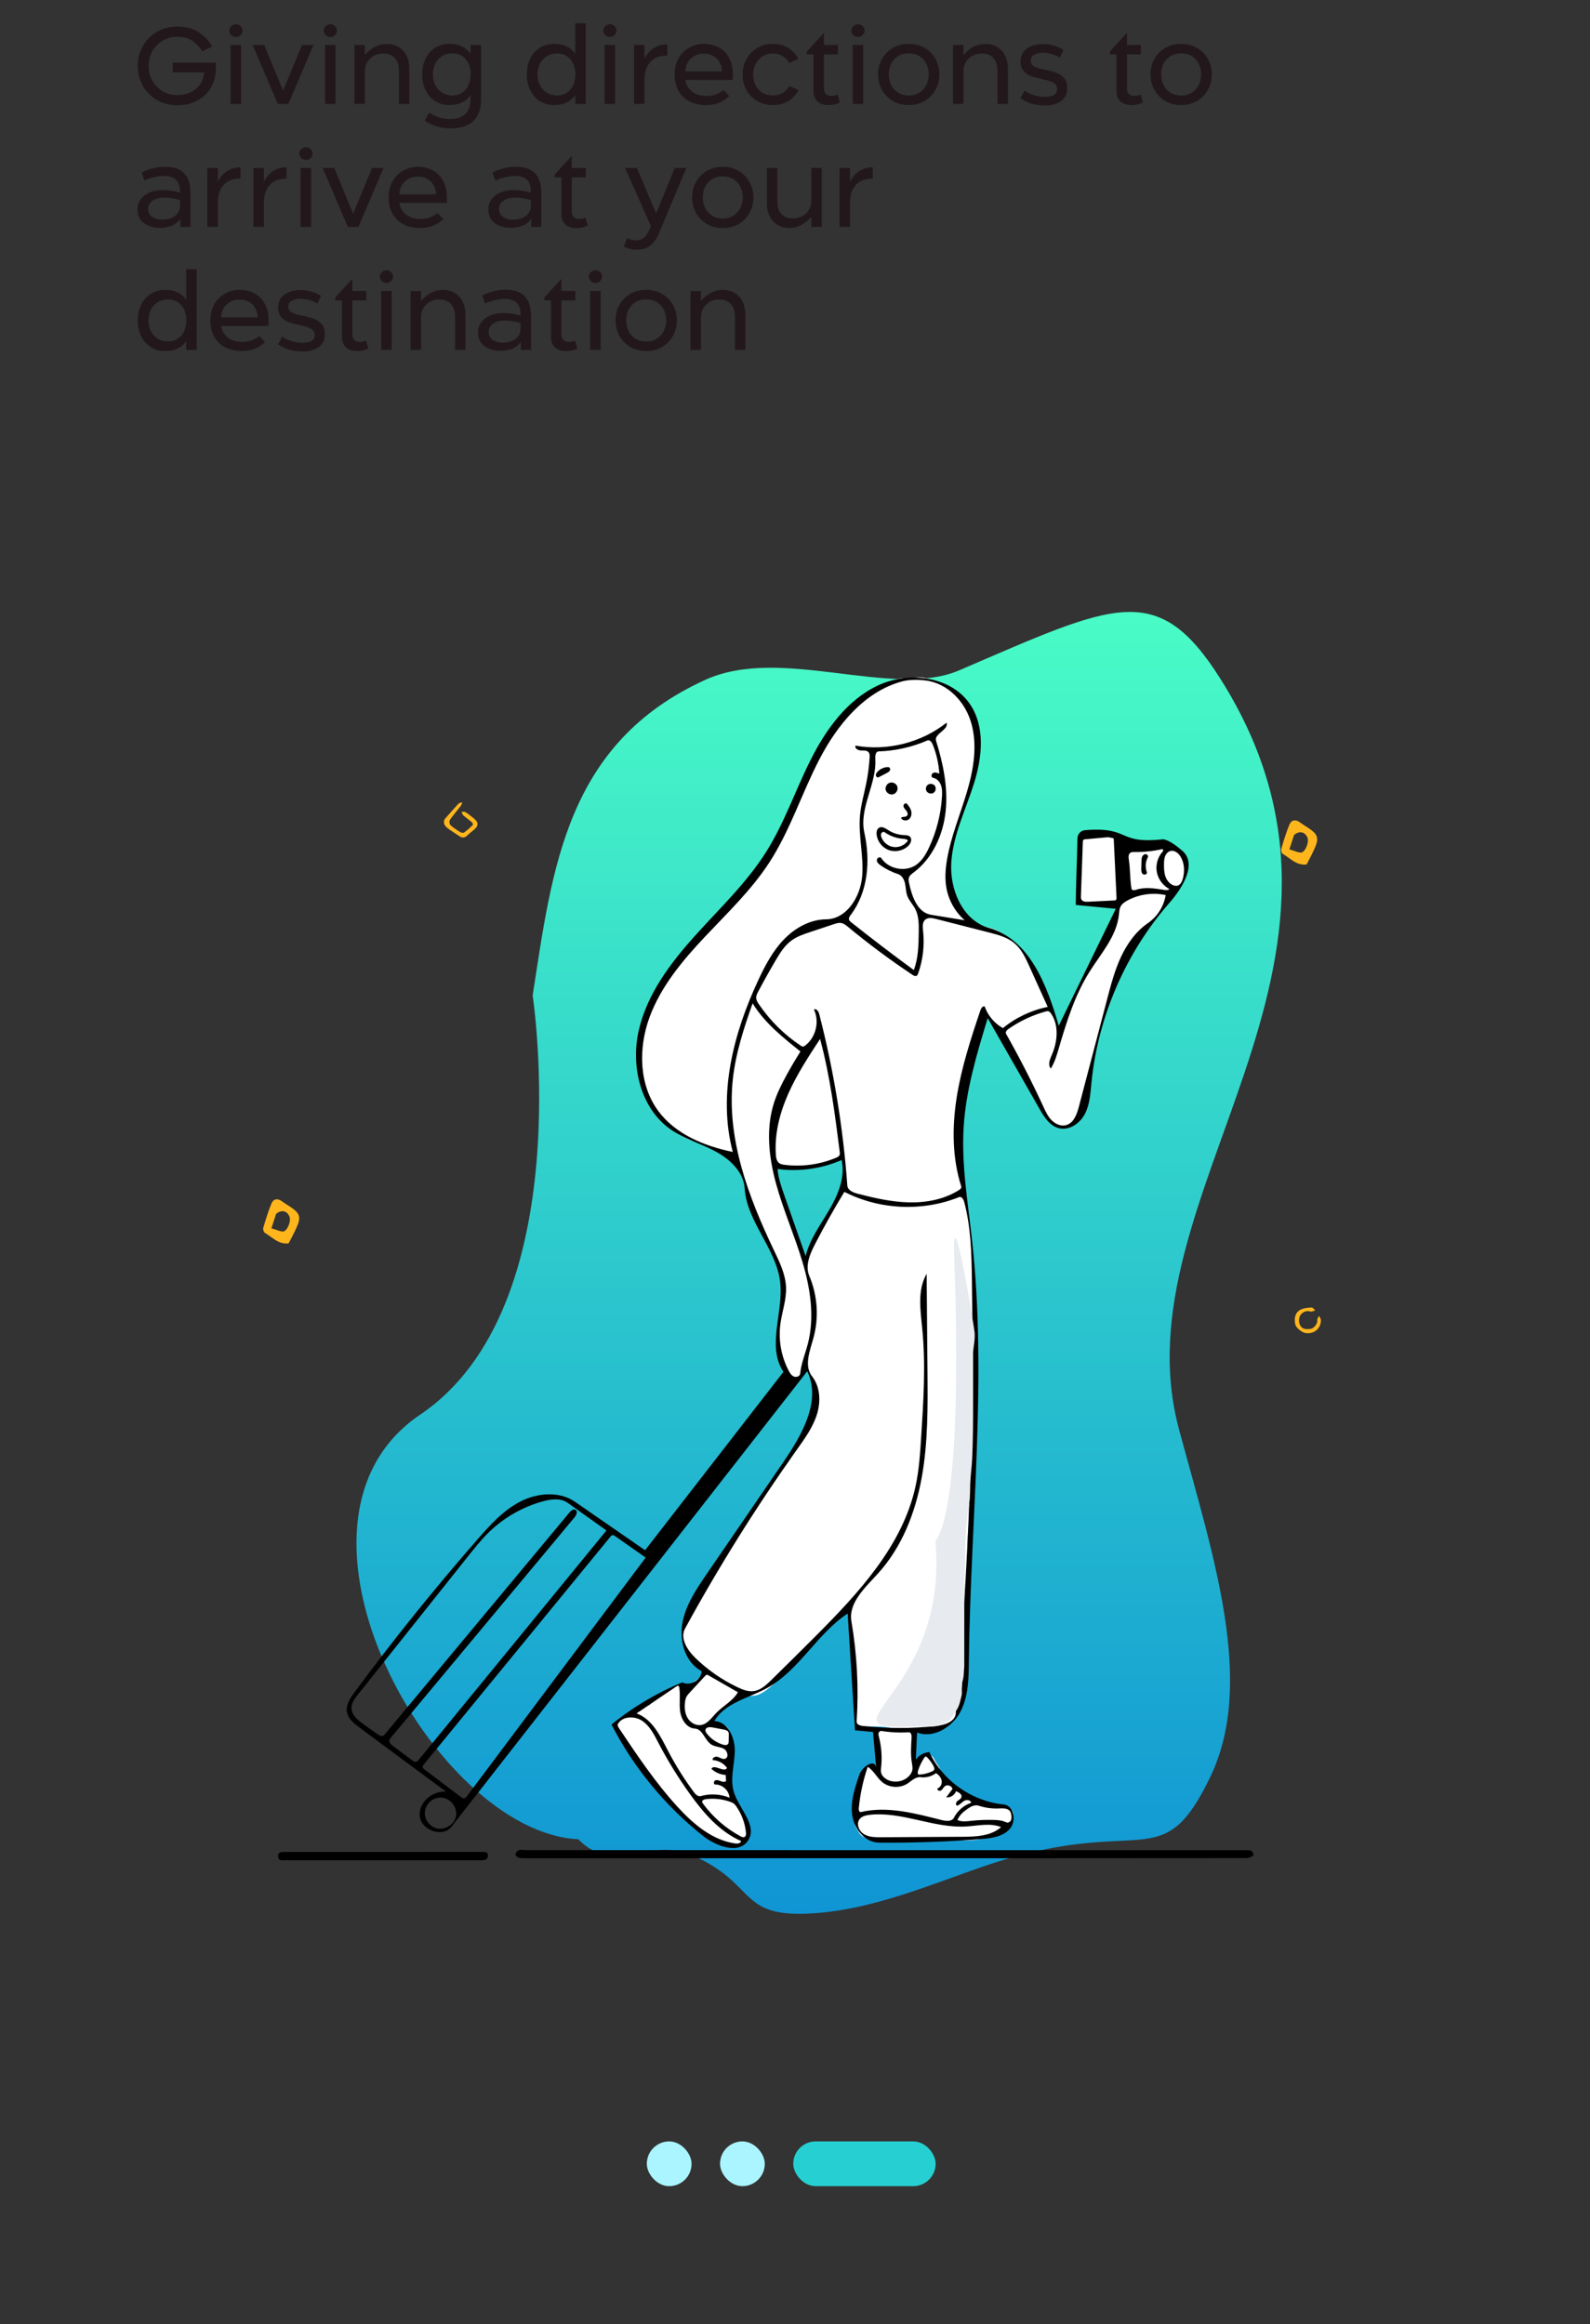 <svg width="375" height="548" viewBox="0 0 375 548" fill="none" xmlns="http://www.w3.org/2000/svg">
<rect x="0" y="0" width="375" height="548" fill="#333333" stroke="none"/>
<rect x="152.55" y="504.9" width="10.554" height="10.554" rx="5.277" fill="#AAF5FF"/>
<rect x="169.819" y="504.898" width="10.554" height="10.554" rx="5.277" fill="#AAF5FF"/>
<rect x="187.09" y="504.898" width="33.58" height="10.554" rx="5.277" fill="#26D0D2"/>
<path d="M50.906 14.772C50.939 15.557 50.914 16.407 50.833 17.322C50.686 18.711 50.228 19.978 49.46 21.122C48.708 22.25 47.67 23.149 46.346 23.82C45.038 24.49 43.526 24.825 41.81 24.825C40.044 24.825 38.45 24.416 37.028 23.599C35.606 22.782 34.495 21.67 33.694 20.264C32.893 18.842 32.492 17.273 32.492 15.557C32.492 13.84 32.893 12.271 33.694 10.849C34.495 9.427 35.606 8.307 37.028 7.49C38.45 6.672 40.044 6.264 41.81 6.264C43.853 6.264 45.553 6.722 46.91 7.637C48.266 8.536 49.312 9.647 50.048 10.972L47.67 12.099C47.114 11.151 46.362 10.342 45.414 9.672C44.466 9.002 43.264 8.667 41.81 8.667C40.567 8.667 39.431 8.969 38.401 9.574C37.372 10.162 36.554 10.988 35.95 12.05C35.361 13.097 35.067 14.265 35.067 15.557C35.067 16.832 35.369 18 35.974 19.063C36.579 20.109 37.396 20.934 38.426 21.539C39.456 22.128 40.584 22.422 41.81 22.422C42.97 22.422 44.016 22.201 44.948 21.76C45.88 21.319 46.624 20.698 47.179 19.896C47.735 19.079 48.054 18.131 48.136 17.052H40.731V14.772H50.906ZM57.202 7.196C57.202 7.621 57.047 7.98 56.736 8.274C56.442 8.569 56.083 8.716 55.657 8.716C55.216 8.716 54.84 8.569 54.53 8.274C54.219 7.98 54.064 7.621 54.064 7.196C54.064 6.803 54.219 6.46 54.53 6.166C54.84 5.872 55.216 5.724 55.657 5.724C56.083 5.724 56.442 5.872 56.736 6.166C57.047 6.444 57.202 6.787 57.202 7.196ZM54.383 10.604H56.859V24.506H54.383V10.604ZM62.325 10.604L66.763 21.368L71.226 10.604H73.947L68.014 24.506H65.513L59.579 10.604H62.325ZM79.471 7.196C79.471 7.621 79.315 7.98 79.005 8.274C78.71 8.569 78.351 8.716 77.926 8.716C77.484 8.716 77.109 8.569 76.798 8.274C76.487 7.98 76.332 7.621 76.332 7.196C76.332 6.803 76.487 6.46 76.798 6.166C77.109 5.872 77.484 5.724 77.926 5.724C78.351 5.724 78.71 5.872 79.005 6.166C79.315 6.444 79.471 6.787 79.471 7.196ZM76.651 10.604H79.127V24.506H76.651V10.604ZM91.263 10.358C92.309 10.358 93.225 10.596 94.009 11.07C94.81 11.544 95.431 12.222 95.873 13.105C96.314 13.971 96.535 14.993 96.535 16.17V24.506H94.083V16.709C94.083 15.385 93.748 14.371 93.077 13.669C92.424 12.966 91.533 12.614 90.405 12.614C89.588 12.614 88.844 12.794 88.174 13.154C87.52 13.513 87.005 14.012 86.629 14.649C86.253 15.271 86.065 15.965 86.065 16.733V24.506H83.588V10.604H86.065V12.933C86.686 12.197 87.43 11.585 88.296 11.094C89.179 10.604 90.168 10.358 91.263 10.358ZM113.463 10.604V23.378C113.463 27.971 111.052 30.268 106.23 30.268C104.906 30.268 103.729 30.08 102.699 29.704C101.67 29.345 100.82 28.92 100.149 28.429L101.253 26.541C102.724 27.555 104.326 28.061 106.059 28.061C107.693 28.061 108.919 27.669 109.736 26.884C110.57 26.1 110.987 24.882 110.987 23.231V22.422C109.892 23.991 108.216 24.776 105.96 24.776C104.767 24.776 103.68 24.482 102.699 23.893C101.735 23.288 100.967 22.438 100.395 21.343C99.839 20.248 99.561 18.981 99.561 17.543C99.561 16.104 99.839 14.837 100.395 13.742C100.95 12.647 101.71 11.805 102.675 11.217C103.656 10.628 104.751 10.334 105.96 10.334C108.216 10.334 109.892 11.119 110.987 12.688V10.604H113.463ZM106.672 22.495C107.587 22.495 108.372 22.275 109.025 21.834C109.679 21.392 110.17 20.796 110.497 20.044C110.84 19.292 111.011 18.458 111.011 17.543C111.011 16.104 110.627 14.919 109.859 13.987C109.091 13.056 108.028 12.59 106.672 12.59C105.756 12.59 104.947 12.81 104.244 13.252C103.558 13.693 103.026 14.29 102.65 15.042C102.274 15.794 102.086 16.627 102.086 17.543C102.086 18.442 102.274 19.275 102.65 20.044C103.026 20.796 103.558 21.392 104.244 21.834C104.947 22.275 105.756 22.495 106.672 22.495ZM138.15 5.479V24.506H135.674V22.422C134.611 23.991 132.944 24.776 130.672 24.776C129.462 24.776 128.367 24.482 127.386 23.893C126.422 23.288 125.654 22.438 125.081 21.343C124.526 20.248 124.248 18.981 124.248 17.543C124.248 16.104 124.526 14.837 125.081 13.742C125.654 12.647 126.422 11.805 127.386 11.217C128.367 10.628 129.462 10.334 130.672 10.334C132.944 10.334 134.611 11.119 135.674 12.688V5.479H138.15ZM131.358 22.495C132.274 22.495 133.058 22.275 133.712 21.834C134.366 21.392 134.856 20.804 135.183 20.068C135.527 19.316 135.698 18.483 135.698 17.567C135.698 16.129 135.314 14.944 134.546 14.012C133.778 13.08 132.715 12.614 131.358 12.614C130.443 12.614 129.634 12.835 128.931 13.276C128.244 13.718 127.713 14.314 127.337 15.066C126.961 15.818 126.773 16.652 126.773 17.567C126.773 18.466 126.961 19.292 127.337 20.044C127.713 20.796 128.244 21.392 128.931 21.834C129.634 22.275 130.443 22.495 131.358 22.495ZM145.414 7.196C145.414 7.621 145.258 7.98 144.948 8.274C144.654 8.569 144.294 8.716 143.869 8.716C143.428 8.716 143.052 8.569 142.741 8.274C142.431 7.98 142.275 7.621 142.275 7.196C142.275 6.803 142.431 6.46 142.741 6.166C143.052 5.872 143.428 5.724 143.869 5.724C144.294 5.724 144.654 5.872 144.948 6.166C145.258 6.444 145.414 6.787 145.414 7.196ZM142.594 10.604H145.071V24.506H142.594V10.604ZM152.008 13.84C153.185 11.585 154.975 10.457 157.378 10.457V13.129H157.035C156.168 13.129 155.351 13.317 154.583 13.693C153.831 14.069 153.21 14.698 152.719 15.581C152.245 16.448 152.008 17.575 152.008 18.965V24.506H149.532V10.604H152.008V13.84ZM166.614 24.776C165.061 24.776 163.721 24.482 162.593 23.893C161.465 23.305 160.598 22.471 159.994 21.392C159.405 20.313 159.111 19.047 159.111 17.592C159.111 16.039 159.438 14.715 160.092 13.62C160.762 12.524 161.62 11.707 162.666 11.168C163.712 10.612 164.824 10.334 166.001 10.334C167.341 10.334 168.526 10.62 169.556 11.192C170.602 11.748 171.411 12.582 171.984 13.693C172.572 14.788 172.866 16.129 172.866 17.714C172.866 18.009 172.85 18.384 172.817 18.842H161.661C161.792 19.888 162.282 20.779 163.132 21.515C163.998 22.25 165.175 22.618 166.663 22.618C167.464 22.618 168.216 22.487 168.919 22.226C169.622 21.948 170.202 21.621 170.66 21.245L172.008 22.643C171.452 23.231 170.7 23.738 169.752 24.163C168.821 24.572 167.774 24.776 166.614 24.776ZM166.001 12.639C165.135 12.639 164.366 12.835 163.696 13.227C163.042 13.603 162.536 14.118 162.176 14.772C161.833 15.409 161.661 16.096 161.661 16.832H170.267C170.267 16.08 170.096 15.385 169.752 14.748C169.425 14.11 168.935 13.603 168.281 13.227C167.644 12.835 166.884 12.639 166.001 12.639ZM175.13 17.592C175.13 16.251 175.44 15.025 176.062 13.914C176.683 12.802 177.533 11.928 178.612 11.29C179.707 10.653 180.916 10.334 182.24 10.334C183.712 10.334 184.97 10.677 186.016 11.364C187.063 12.05 187.814 12.892 188.272 13.889L186.139 14.845C185.812 14.224 185.314 13.701 184.643 13.276C183.989 12.835 183.197 12.614 182.265 12.614C181.366 12.614 180.565 12.835 179.862 13.276C179.159 13.701 178.612 14.298 178.219 15.066C177.827 15.818 177.631 16.668 177.631 17.616C177.631 18.548 177.827 19.39 178.219 20.142C178.612 20.877 179.159 21.458 179.862 21.883C180.565 22.291 181.366 22.495 182.265 22.495C183.197 22.495 183.998 22.283 184.668 21.858C185.338 21.417 185.845 20.894 186.188 20.289L188.321 21.245C187.847 22.259 187.087 23.1 186.041 23.77C185.011 24.441 183.752 24.776 182.265 24.776C180.925 24.776 179.707 24.465 178.612 23.844C177.533 23.223 176.683 22.365 176.062 21.27C175.44 20.174 175.13 18.948 175.13 17.592ZM194.335 20.804C194.335 21.409 194.491 21.866 194.801 22.177C195.112 22.471 195.529 22.618 196.052 22.618C196.624 22.618 197.13 22.504 197.572 22.275L198.087 24.163C197.793 24.326 197.417 24.465 196.959 24.58C196.501 24.71 195.994 24.776 195.439 24.776C194.327 24.776 193.453 24.49 192.815 23.918C192.178 23.329 191.859 22.504 191.859 21.441V12.835H190.314V12.124L194.213 7.858H194.335V10.604H197.621V12.835H194.335V20.804ZM203.934 7.196C203.934 7.621 203.779 7.98 203.468 8.274C203.174 8.569 202.814 8.716 202.389 8.716C201.948 8.716 201.572 8.569 201.262 8.274C200.951 7.98 200.796 7.621 200.796 7.196C200.796 6.803 200.951 6.46 201.262 6.166C201.572 5.872 201.948 5.724 202.389 5.724C202.814 5.724 203.174 5.872 203.468 6.166C203.779 6.444 203.934 6.787 203.934 7.196ZM201.114 10.604H203.591V24.506H201.114V10.604ZM214.329 24.776C212.923 24.776 211.673 24.457 210.578 23.82C209.482 23.166 208.624 22.291 208.003 21.196C207.398 20.084 207.096 18.858 207.096 17.518C207.096 16.194 207.398 14.985 208.003 13.889C208.624 12.794 209.482 11.928 210.578 11.29C211.673 10.653 212.923 10.334 214.329 10.334C215.735 10.334 216.985 10.653 218.08 11.29C219.176 11.928 220.026 12.794 220.63 13.889C221.252 14.985 221.562 16.194 221.562 17.518C221.562 18.858 221.252 20.084 220.63 21.196C220.026 22.291 219.176 23.166 218.08 23.82C216.985 24.457 215.735 24.776 214.329 24.776ZM214.329 12.59C213.381 12.59 212.547 12.802 211.828 13.227C211.125 13.652 210.578 14.241 210.185 14.993C209.809 15.745 209.621 16.586 209.621 17.518C209.621 18.45 209.809 19.3 210.185 20.068C210.578 20.82 211.125 21.417 211.828 21.858C212.547 22.299 213.381 22.52 214.329 22.52C215.277 22.52 216.103 22.299 216.805 21.858C217.525 21.417 218.072 20.82 218.448 20.068C218.841 19.3 219.037 18.45 219.037 17.518C219.037 16.586 218.841 15.745 218.448 14.993C218.072 14.241 217.525 13.652 216.805 13.227C216.103 12.802 215.277 12.59 214.329 12.59ZM232.44 10.358C233.486 10.358 234.401 10.596 235.186 11.07C235.987 11.544 236.608 12.222 237.049 13.105C237.491 13.971 237.711 14.993 237.711 16.17V24.506H235.26V16.709C235.26 15.385 234.924 14.371 234.254 13.669C233.6 12.966 232.71 12.614 231.582 12.614C230.764 12.614 230.021 12.794 229.35 13.154C228.697 13.513 228.182 14.012 227.806 14.649C227.43 15.271 227.242 15.965 227.242 16.733V24.506H224.765V10.604H227.242V12.933C227.863 12.197 228.607 11.585 229.473 11.094C230.356 10.604 231.345 10.358 232.44 10.358ZM246.5 24.874C244.13 24.874 242.185 24.294 240.664 23.133L241.645 21.392C242.234 21.817 242.961 22.16 243.827 22.422C244.71 22.683 245.568 22.814 246.402 22.814C247.35 22.814 248.069 22.675 248.559 22.398C249.066 22.103 249.32 21.629 249.32 20.975C249.32 20.485 249.164 20.101 248.854 19.823C248.543 19.529 248.151 19.308 247.677 19.161C247.219 18.997 246.573 18.826 245.74 18.646C244.661 18.417 243.786 18.18 243.116 17.935C242.446 17.673 241.874 17.273 241.4 16.733C240.926 16.178 240.689 15.426 240.689 14.478C240.689 13.562 240.934 12.794 241.424 12.173C241.931 11.552 242.585 11.102 243.386 10.824C244.187 10.53 245.037 10.383 245.936 10.383C246.9 10.383 247.808 10.514 248.658 10.775C249.508 11.021 250.235 11.356 250.84 11.781L249.957 13.57C249.369 13.211 248.715 12.933 247.996 12.737C247.293 12.541 246.59 12.443 245.887 12.443C245.2 12.443 244.563 12.59 243.974 12.884C243.402 13.162 243.116 13.636 243.116 14.306C243.116 14.748 243.263 15.107 243.558 15.385C243.852 15.646 244.211 15.843 244.636 15.973C245.078 16.104 245.707 16.259 246.524 16.439C247.62 16.668 248.51 16.913 249.197 17.175C249.9 17.436 250.497 17.853 250.987 18.425C251.477 18.997 251.722 19.79 251.722 20.804C251.722 22.111 251.24 23.117 250.276 23.82C249.328 24.522 248.069 24.874 246.5 24.874ZM265.786 20.804C265.786 21.409 265.941 21.866 266.252 22.177C266.562 22.471 266.979 22.618 267.502 22.618C268.074 22.618 268.581 22.504 269.022 22.275L269.537 24.163C269.243 24.326 268.867 24.465 268.409 24.58C267.952 24.71 267.445 24.776 266.889 24.776C265.778 24.776 264.903 24.49 264.266 23.918C263.628 23.329 263.309 22.504 263.309 21.441V12.835H261.765V12.124L265.663 7.858H265.786V10.604H269.071V12.835H265.786V20.804ZM278.572 24.776C277.166 24.776 275.916 24.457 274.821 23.82C273.725 23.166 272.867 22.291 272.246 21.196C271.641 20.084 271.339 18.858 271.339 17.518C271.339 16.194 271.641 14.985 272.246 13.889C272.867 12.794 273.725 11.928 274.821 11.29C275.916 10.653 277.166 10.334 278.572 10.334C279.978 10.334 281.228 10.653 282.324 11.29C283.419 11.928 284.269 12.794 284.874 13.889C285.495 14.985 285.805 16.194 285.805 17.518C285.805 18.858 285.495 20.084 284.874 21.196C284.269 22.291 283.419 23.166 282.324 23.82C281.228 24.457 279.978 24.776 278.572 24.776ZM278.572 12.59C277.624 12.59 276.79 12.802 276.071 13.227C275.368 13.652 274.821 14.241 274.428 14.993C274.052 15.745 273.864 16.586 273.864 17.518C273.864 18.45 274.052 19.3 274.428 20.068C274.821 20.82 275.368 21.417 276.071 21.858C276.79 22.299 277.624 22.52 278.572 22.52C279.52 22.52 280.346 22.299 281.049 21.858C281.768 21.417 282.315 20.82 282.691 20.068C283.084 19.3 283.28 18.45 283.28 17.518C283.28 16.586 283.084 15.745 282.691 14.993C282.315 14.241 281.768 13.652 281.049 13.227C280.346 12.802 279.52 12.59 278.572 12.59ZM42.521 51.618C42.014 52.354 41.336 52.893 40.486 53.236C39.636 53.563 38.728 53.727 37.764 53.727C36.178 53.727 34.887 53.343 33.89 52.574C32.909 51.806 32.419 50.735 32.419 49.362C32.419 48.447 32.68 47.646 33.203 46.959C33.727 46.273 34.429 45.742 35.312 45.366C36.211 44.99 37.208 44.802 38.303 44.802C39.644 44.802 41.025 44.998 42.447 45.39C42.48 44.083 42.194 43.11 41.589 42.472C40.984 41.819 40.02 41.492 38.696 41.492C37.928 41.492 37.127 41.598 36.293 41.81C35.459 42.007 34.715 42.26 34.062 42.571L33.4 40.658C35.23 39.759 37.094 39.309 38.99 39.309C42.946 39.309 44.924 41.369 44.924 45.488V53.506H42.521V51.618ZM38.303 51.79C38.974 51.79 39.627 51.675 40.265 51.447C40.903 51.218 41.425 50.858 41.834 50.368C42.243 49.877 42.447 49.264 42.447 48.529V47.18C41.205 46.788 39.971 46.592 38.745 46.592C37.65 46.592 36.742 46.829 36.023 47.303C35.304 47.777 34.944 48.414 34.944 49.215C34.944 50.049 35.255 50.686 35.876 51.128C36.514 51.569 37.323 51.79 38.303 51.79ZM51.369 42.84C52.546 40.584 54.336 39.457 56.739 39.457V42.129H56.396C55.529 42.129 54.712 42.317 53.944 42.693C53.192 43.069 52.571 43.698 52.08 44.581C51.606 45.447 51.369 46.575 51.369 47.965V53.506H48.893V39.604H51.369V42.84ZM62.24 42.84C63.417 40.584 65.207 39.457 67.61 39.457V42.129H67.266C66.4 42.129 65.583 42.317 64.815 42.693C64.063 43.069 63.441 43.698 62.951 44.581C62.477 45.447 62.24 46.575 62.24 47.965V53.506H59.764V39.604H62.24V42.84ZM73.724 36.196C73.724 36.621 73.569 36.98 73.258 37.274C72.964 37.569 72.604 37.716 72.179 37.716C71.738 37.716 71.362 37.569 71.051 37.274C70.741 36.98 70.585 36.621 70.585 36.196C70.585 35.803 70.741 35.46 71.051 35.166C71.362 34.871 71.738 34.724 72.179 34.724C72.604 34.724 72.964 34.871 73.258 35.166C73.569 35.444 73.724 35.787 73.724 36.196ZM70.904 39.604H73.381V53.506H70.904V39.604ZM78.847 39.604L83.285 50.368L87.748 39.604H90.469L84.535 53.506H82.035L76.101 39.604H78.847ZM99.162 53.776C97.609 53.776 96.269 53.482 95.141 52.893C94.013 52.305 93.147 51.471 92.542 50.392C91.954 49.313 91.659 48.047 91.659 46.592C91.659 45.039 91.986 43.715 92.64 42.62C93.31 41.524 94.168 40.707 95.215 40.168C96.261 39.612 97.372 39.334 98.549 39.334C99.89 39.334 101.075 39.62 102.104 40.192C103.151 40.748 103.96 41.582 104.532 42.693C105.12 43.788 105.415 45.129 105.415 46.714C105.415 47.008 105.398 47.385 105.366 47.842H94.209C94.34 48.888 94.83 49.779 95.68 50.515C96.547 51.25 97.724 51.618 99.211 51.618C100.012 51.618 100.764 51.487 101.467 51.226C102.17 50.948 102.75 50.621 103.208 50.245L104.556 51.643C104.001 52.231 103.249 52.738 102.301 53.163C101.369 53.572 100.323 53.776 99.162 53.776ZM98.549 41.639C97.683 41.639 96.915 41.835 96.244 42.227C95.591 42.603 95.084 43.118 94.724 43.772C94.381 44.41 94.209 45.096 94.209 45.832H102.816C102.816 45.08 102.644 44.385 102.301 43.748C101.974 43.11 101.483 42.603 100.829 42.227C100.192 41.835 99.432 41.639 98.549 41.639ZM125.273 51.618C124.766 52.354 124.088 52.893 123.238 53.236C122.388 53.563 121.481 53.727 120.516 53.727C118.931 53.727 117.639 53.343 116.642 52.574C115.661 51.806 115.171 50.735 115.171 49.362C115.171 48.447 115.433 47.646 115.956 46.959C116.479 46.273 117.182 45.742 118.064 45.366C118.963 44.99 119.961 44.802 121.056 44.802C122.396 44.802 123.777 44.998 125.199 45.39C125.232 44.083 124.946 43.11 124.341 42.472C123.736 41.819 122.772 41.492 121.448 41.492C120.68 41.492 119.879 41.598 119.045 41.81C118.211 42.007 117.468 42.26 116.814 42.571L116.152 40.658C117.983 39.759 119.846 39.309 121.742 39.309C125.698 39.309 127.676 41.369 127.676 45.488V53.506H125.273V51.618ZM121.056 51.79C121.726 51.79 122.38 51.675 123.017 51.447C123.655 51.218 124.178 50.858 124.586 50.368C124.995 49.877 125.199 49.264 125.199 48.529V47.18C123.957 46.788 122.723 46.592 121.497 46.592C120.402 46.592 119.495 46.829 118.775 47.303C118.056 47.777 117.697 48.414 117.697 49.215C117.697 50.049 118.007 50.686 118.628 51.128C119.266 51.569 120.075 51.79 121.056 51.79ZM134.857 49.804C134.857 50.408 135.012 50.866 135.323 51.177C135.634 51.471 136.05 51.618 136.573 51.618C137.146 51.618 137.652 51.504 138.094 51.275L138.609 53.163C138.314 53.326 137.938 53.465 137.481 53.58C137.023 53.71 136.516 53.776 135.96 53.776C134.849 53.776 133.974 53.49 133.337 52.918C132.699 52.329 132.381 51.504 132.381 50.441V41.835H130.836V41.124L134.735 36.858H134.857V39.604H138.143V41.835H134.857V49.804ZM161.879 39.604L155.627 54.536C154.973 56.121 154.229 57.241 153.396 57.895C152.562 58.549 151.499 58.876 150.208 58.876C149.636 58.876 149.105 58.819 148.614 58.704C148.14 58.59 147.642 58.41 147.119 58.165L147.879 56.154C148.287 56.318 148.639 56.44 148.933 56.522C149.244 56.62 149.587 56.669 149.963 56.669C150.797 56.669 151.467 56.424 151.973 55.934C152.497 55.459 153.003 54.609 153.494 53.383L153.518 53.31L147.413 39.604H150.233L154.744 50.294L159.133 39.604H161.879ZM170.463 53.776C169.057 53.776 167.806 53.457 166.711 52.82C165.616 52.166 164.758 51.291 164.137 50.196C163.532 49.084 163.229 47.858 163.229 46.518C163.229 45.194 163.532 43.984 164.137 42.889C164.758 41.794 165.616 40.928 166.711 40.29C167.806 39.653 169.057 39.334 170.463 39.334C171.868 39.334 173.119 39.653 174.214 40.29C175.309 40.928 176.159 41.794 176.764 42.889C177.385 43.984 177.696 45.194 177.696 46.518C177.696 47.858 177.385 49.084 176.764 50.196C176.159 51.291 175.309 52.166 174.214 52.82C173.119 53.457 171.868 53.776 170.463 53.776ZM170.463 41.59C169.515 41.59 168.681 41.802 167.962 42.227C167.259 42.652 166.711 43.241 166.319 43.993C165.943 44.745 165.755 45.586 165.755 46.518C165.755 47.45 165.943 48.3 166.319 49.068C166.711 49.82 167.259 50.417 167.962 50.858C168.681 51.299 169.515 51.52 170.463 51.52C171.411 51.52 172.236 51.299 172.939 50.858C173.658 50.417 174.206 49.82 174.582 49.068C174.974 48.3 175.17 47.45 175.17 46.518C175.17 45.586 174.974 44.745 174.582 43.993C174.206 43.241 173.658 42.652 172.939 42.227C172.236 41.802 171.411 41.59 170.463 41.59ZM193.821 39.604V53.506H191.344V51.128C190.723 51.863 189.971 52.484 189.088 52.991C188.206 53.498 187.217 53.751 186.122 53.751C185.092 53.751 184.176 53.514 183.375 53.04C182.591 52.566 181.978 51.888 181.536 51.005C181.095 50.123 180.874 49.093 180.874 47.916V39.604H183.326V47.401C183.326 48.741 183.653 49.763 184.307 50.466C184.961 51.152 185.86 51.495 187.004 51.495C187.822 51.495 188.557 51.316 189.211 50.956C189.881 50.596 190.404 50.106 190.78 49.485C191.156 48.847 191.344 48.145 191.344 47.376V39.604H193.821ZM200.472 42.84C201.649 40.584 203.439 39.457 205.842 39.457V42.129H205.498C204.632 42.129 203.815 42.317 203.046 42.693C202.294 43.069 201.673 43.698 201.183 44.581C200.709 45.447 200.472 46.575 200.472 47.965V53.506H197.995V39.604H200.472V42.84ZM46.395 63.479V82.506H43.918V80.422C42.856 81.991 41.188 82.776 38.916 82.776C37.707 82.776 36.612 82.482 35.631 81.893C34.666 81.288 33.898 80.438 33.326 79.343C32.77 78.248 32.492 76.981 32.492 75.543C32.492 74.104 32.77 72.837 33.326 71.742C33.898 70.647 34.666 69.805 35.631 69.217C36.612 68.628 37.707 68.334 38.916 68.334C41.188 68.334 42.856 69.119 43.918 70.688V63.479H46.395ZM39.603 80.496C40.518 80.496 41.303 80.275 41.957 79.834C42.611 79.392 43.101 78.804 43.428 78.068C43.771 77.316 43.943 76.483 43.943 75.567C43.943 74.129 43.559 72.944 42.79 72.012C42.022 71.08 40.96 70.614 39.603 70.614C38.688 70.614 37.878 70.835 37.175 71.276C36.489 71.718 35.958 72.314 35.582 73.066C35.206 73.818 35.018 74.652 35.018 75.567C35.018 76.466 35.206 77.292 35.582 78.044C35.958 78.796 36.489 79.392 37.175 79.834C37.878 80.275 38.688 80.496 39.603 80.496ZM57.116 82.776C55.563 82.776 54.222 82.482 53.094 81.893C51.967 81.305 51.1 80.471 50.495 79.392C49.907 78.313 49.613 77.046 49.613 75.592C49.613 74.039 49.94 72.715 50.593 71.62C51.264 70.524 52.122 69.707 53.168 69.168C54.214 68.612 55.326 68.334 56.503 68.334C57.843 68.334 59.028 68.62 60.058 69.192C61.104 69.748 61.913 70.582 62.485 71.693C63.074 72.788 63.368 74.129 63.368 75.714C63.368 76.008 63.352 76.385 63.319 76.842H52.163C52.294 77.888 52.784 78.779 53.634 79.515C54.5 80.25 55.677 80.618 57.165 80.618C57.966 80.618 58.718 80.487 59.42 80.226C60.123 79.948 60.704 79.621 61.161 79.245L62.51 80.643C61.954 81.231 61.202 81.738 60.254 82.163C59.322 82.572 58.276 82.776 57.116 82.776ZM56.503 70.639C55.636 70.639 54.868 70.835 54.198 71.227C53.544 71.603 53.037 72.118 52.678 72.772C52.334 73.409 52.163 74.096 52.163 74.832H60.769C60.769 74.08 60.597 73.385 60.254 72.748C59.927 72.11 59.437 71.603 58.783 71.227C58.145 70.835 57.385 70.639 56.503 70.639ZM71.394 82.874C69.023 82.874 67.078 82.294 65.558 81.133L66.539 79.392C67.127 79.817 67.855 80.16 68.721 80.422C69.604 80.683 70.462 80.814 71.296 80.814C72.244 80.814 72.963 80.675 73.453 80.397C73.96 80.103 74.213 79.629 74.213 78.975C74.213 78.485 74.058 78.101 73.747 77.823C73.437 77.529 73.045 77.308 72.57 77.161C72.113 76.998 71.467 76.826 70.633 76.646C69.555 76.417 68.68 76.18 68.01 75.935C67.34 75.673 66.768 75.273 66.294 74.734C65.82 74.178 65.583 73.426 65.583 72.478C65.583 71.562 65.828 70.794 66.318 70.173C66.825 69.552 67.479 69.102 68.28 68.824C69.081 68.53 69.931 68.383 70.83 68.383C71.794 68.383 72.701 68.514 73.551 68.775C74.401 69.02 75.129 69.356 75.734 69.781L74.851 71.57C74.262 71.211 73.609 70.933 72.889 70.737C72.186 70.541 71.484 70.443 70.781 70.443C70.094 70.443 69.457 70.59 68.868 70.884C68.296 71.162 68.01 71.636 68.01 72.306C68.01 72.748 68.157 73.107 68.451 73.385C68.746 73.647 69.105 73.843 69.53 73.973C69.972 74.104 70.601 74.26 71.418 74.439C72.513 74.668 73.404 74.913 74.091 75.175C74.794 75.436 75.39 75.853 75.881 76.425C76.371 76.998 76.616 77.79 76.616 78.804C76.616 80.111 76.134 81.117 75.17 81.82C74.222 82.522 72.963 82.874 71.394 82.874ZM83.113 78.804C83.113 79.409 83.268 79.866 83.579 80.177C83.889 80.471 84.306 80.618 84.829 80.618C85.401 80.618 85.908 80.504 86.35 80.275L86.864 82.163C86.57 82.326 86.194 82.465 85.737 82.58C85.279 82.71 84.772 82.776 84.216 82.776C83.105 82.776 82.23 82.49 81.593 81.918C80.955 81.329 80.637 80.504 80.637 79.441V70.835H79.092V70.124L82.99 65.858H83.113V68.604H86.399V70.835H83.113V78.804ZM92.712 65.196C92.712 65.621 92.557 65.98 92.246 66.274C91.952 66.569 91.592 66.716 91.167 66.716C90.726 66.716 90.35 66.569 90.039 66.274C89.729 65.98 89.573 65.621 89.573 65.196C89.573 64.803 89.729 64.46 90.039 64.166C90.35 63.871 90.726 63.724 91.167 63.724C91.592 63.724 91.952 63.871 92.246 64.166C92.557 64.444 92.712 64.787 92.712 65.196ZM89.892 68.604H92.369V82.506H89.892V68.604ZM104.504 68.359C105.55 68.359 106.466 68.596 107.25 69.07C108.051 69.544 108.673 70.222 109.114 71.105C109.555 71.971 109.776 72.993 109.776 74.17V82.506H107.324V74.709C107.324 73.385 106.989 72.371 106.319 71.669C105.665 70.966 104.774 70.614 103.646 70.614C102.829 70.614 102.085 70.794 101.415 71.154C100.761 71.513 100.246 72.012 99.87 72.649C99.494 73.27 99.306 73.965 99.306 74.734V82.506H96.83V68.604H99.306V70.933C99.927 70.198 100.671 69.585 101.537 69.094C102.42 68.604 103.409 68.359 104.504 68.359ZM122.831 80.618C122.324 81.354 121.646 81.893 120.796 82.236C119.946 82.563 119.038 82.727 118.074 82.727C116.488 82.727 115.197 82.343 114.2 81.574C113.219 80.806 112.729 79.735 112.729 78.362C112.729 77.447 112.99 76.646 113.513 75.96C114.036 75.273 114.739 74.742 115.622 74.366C116.521 73.99 117.518 73.802 118.613 73.802C119.954 73.802 121.335 73.998 122.757 74.39C122.79 73.083 122.504 72.11 121.899 71.472C121.294 70.819 120.33 70.492 119.006 70.492C118.237 70.492 117.436 70.598 116.603 70.811C115.769 71.007 115.025 71.26 114.372 71.57L113.71 69.658C115.54 68.759 117.404 68.309 119.3 68.309C123.256 68.309 125.234 70.369 125.234 74.488V82.506H122.831V80.618ZM118.613 80.79C119.284 80.79 119.937 80.675 120.575 80.447C121.212 80.218 121.735 79.858 122.144 79.368C122.553 78.877 122.757 78.264 122.757 77.529V76.18C121.515 75.788 120.281 75.592 119.055 75.592C117.96 75.592 117.052 75.829 116.333 76.303C115.614 76.777 115.254 77.414 115.254 78.215C115.254 79.049 115.565 79.686 116.186 80.128C116.823 80.569 117.633 80.79 118.613 80.79ZM132.415 78.804C132.415 79.409 132.57 79.866 132.881 80.177C133.191 80.471 133.608 80.618 134.131 80.618C134.703 80.618 135.21 80.504 135.651 80.275L136.166 82.163C135.872 82.326 135.496 82.465 135.038 82.58C134.581 82.71 134.074 82.776 133.518 82.776C132.407 82.776 131.532 82.49 130.895 81.918C130.257 81.329 129.938 80.504 129.938 79.441V70.835H128.394V70.124L132.292 65.858H132.415V68.604H135.7V70.835H132.415V78.804ZM142.014 65.196C142.014 65.621 141.858 65.98 141.548 66.274C141.254 66.569 140.894 66.716 140.469 66.716C140.028 66.716 139.652 66.569 139.341 66.274C139.03 65.98 138.875 65.621 138.875 65.196C138.875 64.803 139.03 64.46 139.341 64.166C139.652 63.871 140.028 63.724 140.469 63.724C140.894 63.724 141.254 63.871 141.548 64.166C141.858 64.444 142.014 64.787 142.014 65.196ZM139.194 68.604H141.67V82.506H139.194V68.604ZM152.408 82.776C151.003 82.776 149.752 82.457 148.657 81.82C147.562 81.166 146.704 80.291 146.083 79.196C145.478 78.085 145.175 76.859 145.175 75.518C145.175 74.194 145.478 72.984 146.083 71.889C146.704 70.794 147.562 69.928 148.657 69.29C149.752 68.653 151.003 68.334 152.408 68.334C153.814 68.334 155.065 68.653 156.16 69.29C157.255 69.928 158.105 70.794 158.71 71.889C159.331 72.984 159.642 74.194 159.642 75.518C159.642 76.859 159.331 78.085 158.71 79.196C158.105 80.291 157.255 81.166 156.16 81.82C155.065 82.457 153.814 82.776 152.408 82.776ZM152.408 70.59C151.46 70.59 150.627 70.802 149.907 71.227C149.205 71.652 148.657 72.241 148.265 72.993C147.889 73.745 147.701 74.586 147.701 75.518C147.701 76.45 147.889 77.3 148.265 78.068C148.657 78.82 149.205 79.417 149.907 79.858C150.627 80.299 151.46 80.52 152.408 80.52C153.357 80.52 154.182 80.299 154.885 79.858C155.604 79.417 156.152 78.82 156.528 78.068C156.92 77.3 157.116 76.45 157.116 75.518C157.116 74.586 156.92 73.745 156.528 72.993C156.152 72.241 155.604 71.652 154.885 71.227C154.182 70.802 153.357 70.59 152.408 70.59ZM170.519 68.359C171.565 68.359 172.481 68.596 173.265 69.07C174.066 69.544 174.688 70.222 175.129 71.105C175.57 71.971 175.791 72.993 175.791 74.17V82.506H173.339V74.709C173.339 73.385 173.004 72.371 172.334 71.669C171.68 70.966 170.789 70.614 169.661 70.614C168.844 70.614 168.1 70.794 167.43 71.154C166.776 71.513 166.261 72.012 165.885 72.649C165.509 73.27 165.321 73.965 165.321 74.734V82.506H162.845V68.604H165.321V70.933C165.942 70.198 166.686 69.585 167.552 69.094C168.435 68.604 169.424 68.359 170.519 68.359Z" fill="#22181C"/>
<path d="M68.07 293.16C65.672 293.462 64.22 291.685 62.453 290.668C62.194 290.518 61.992 289.838 62.09 289.509C62.671 287.567 63.246 285.608 64.031 283.751C64.501 282.637 65.475 282.484 66.496 283.236C67.163 283.728 67.879 284.147 68.566 284.612C70.778 286.107 71.04 287.007 69.922 289.474C69.375 290.681 68.762 291.857 68.07 293.16ZM65.119 286.206C64.749 287.341 64.379 288.475 64.009 289.609C65.089 289.863 66.521 290.671 67.157 290.23C67.942 289.686 68.586 287.947 68.33 287.01C68.056 286.004 66.816 284.813 65.119 286.206Z" fill="#FFB61D"/>
<path d="M308.158 203.818C305.76 204.12 304.308 202.343 302.541 201.325C302.282 201.176 302.08 200.496 302.178 200.167C302.759 198.224 303.334 196.266 304.119 194.409C304.589 193.295 305.563 193.142 306.584 193.894C307.251 194.385 307.967 194.805 308.654 195.27C310.866 196.765 311.128 197.665 310.01 200.132C309.463 201.339 308.85 202.514 308.158 203.818ZM305.207 196.864C304.837 197.999 304.467 199.133 304.097 200.267C305.177 200.521 306.609 201.329 307.245 200.887C308.03 200.343 308.674 198.605 308.418 197.668C308.144 196.661 306.904 195.471 305.207 196.864Z" fill="#FFB61D"/>
<path d="M136.39 433.651C102.45 432.11 61.42 358.961 99.09 333.547C136.76 308.132 125.628 234.708 125.628 234.708C130.281 204.719 133.484 175.273 166.323 160.299C184.303 152.1 210.346 164.876 226.269 158.033C262.936 142.275 272.978 136.582 287.795 159.988C330.79 227.904 263.09 281.545 278.078 337.052C286.153 366.957 296.159 396.705 285.442 418.961C274.725 441.217 270.131 429.552 240.303 437.483C225.416 441.441 209.011 450.103 191.42 451.145C173.829 452.186 178.776 444.212 163.154 437.38C153.374 433.102 144.348 442.022 136.39 433.651Z" fill="url(#paint0_linear_163_7157)"/>
<path fill-rule="evenodd" clip-rule="evenodd" d="M166.853 394.449C163.727 392.836 161.176 389.456 160.779 385.905C160.397 382.494 162.739 378.732 164.478 375.96C164.899 375.287 165.358 374.653 165.816 374.021C166.526 373.039 167.233 372.062 167.792 370.953C167.901 370.736 168.013 370.511 168.128 370.279C168.826 368.874 169.625 367.265 170.552 366.115C171.696 364.696 172.681 363.222 173.684 361.72L173.687 361.716L173.693 361.707C173.863 361.453 174.034 361.197 174.206 360.941C174.667 360.254 175.182 359.591 175.697 358.928C176.483 357.917 177.27 356.903 177.871 355.8C178.731 354.221 180.062 352.615 181.23 351.253C182.029 350.323 182.695 349.312 183.361 348.3C183.941 347.419 184.521 346.537 185.19 345.708C185.915 344.809 186.495 343.81 187.074 342.812C187.502 342.076 187.929 341.34 188.413 340.646C189.358 339.292 190.377 337.353 190.744 335.752C190.903 335.055 191.137 334.409 191.37 333.769C191.712 332.825 192.05 331.893 192.135 330.835C192.294 328.868 192.137 327.517 191.422 325.694C191.316 325.424 191.228 325.139 191.14 324.853C190.993 324.379 190.845 323.9 190.612 323.471C190.488 322.943 190.129 323.253 189.606 323.704C188.517 324.643 186.719 326.195 184.86 322.044C184.44 321.21 184.206 320.22 183.983 319.284C183.929 319.055 183.876 318.829 183.82 318.61C183.24 316.305 183.237 313.573 183.788 311.264C183.976 310.477 184.11 309.658 184.243 308.844C184.312 308.425 184.38 308.007 184.456 307.595C184.654 306.516 184.97 304.218 184.86 303.121C184.374 300.348 182.647 296.402 180.828 292.244C178.904 287.845 176.875 283.208 176.1 279.469C175.433 276.952 174.399 274.876 173.224 272.545C170.221 271.338 167.177 270.321 164.108 269.306C160.194 268.011 157.424 265.945 154.992 262.593C153.077 259.953 151.711 256.53 150.991 253.385C150.744 252.311 150.651 251.232 150.558 250.152C150.493 249.411 150.429 248.668 150.315 247.925C150.132 246.732 150.507 245.271 150.852 243.929C150.991 243.389 151.125 242.868 151.216 242.391C151.828 239.168 153.644 236.255 155.39 233.453C155.787 232.817 156.18 232.186 156.555 231.558C158.079 229.007 160.28 226.691 162.408 224.453C163.104 223.721 163.792 222.997 164.446 222.276C164.814 221.87 165.123 221.418 165.432 220.965C165.724 220.539 166.016 220.111 166.359 219.72C166.928 219.071 167.525 218.507 168.129 217.935C168.434 217.646 168.741 217.356 169.047 217.052C169.786 216.319 170.448 215.519 171.111 214.718C171.818 213.863 172.525 213.009 173.324 212.237C175.089 210.534 183.359 198.889 184.777 194.847C185.433 193.401 186.141 191.969 186.848 190.538C187.701 188.814 188.554 187.09 189.315 185.341C189.611 184.661 190.032 184.042 190.453 183.423C190.941 182.706 191.429 181.988 191.722 181.175C192.1 180.13 192.666 179.176 193.231 178.223C193.572 177.648 193.913 177.073 194.213 176.478C196.032 172.867 198.447 169.518 200.993 166.359C203.466 163.292 207.576 161.099 211.355 160.161C212.468 159.885 212.913 159.894 213.853 159.913C214.137 159.919 214.465 159.926 214.871 159.926C217.103 159.447 218.274 159.813 219.311 160.138C219.668 160.25 220.01 160.357 220.373 160.422C221.789 160.678 223.437 161.557 224.624 162.407C227.059 164.152 231.513 169.935 230.877 176.801C230.422 181.704 226.451 193.844 225.375 196.407C225.083 197.103 224.926 198.22 224.786 199.223C224.712 199.747 224.643 200.241 224.561 200.626C224.393 201.421 224.215 202.547 224.124 203.356C223.921 205.168 224.134 206.294 224.561 208.086C224.642 208.423 224.726 208.76 224.81 209.098L224.81 209.1C224.942 209.628 225.073 210.157 225.192 210.687C225.326 211.284 225.676 211.936 226 212.537L226 212.538C226.103 212.729 226.203 212.915 226.292 213.093C226.324 213.156 226.357 213.221 226.39 213.287C226.413 213.334 226.436 213.381 226.46 213.429L226.517 213.545C227.237 214.996 228.142 216.824 229.509 217.599C230.092 217.743 230.533 217.898 230.98 218.054C231.4 218.201 231.825 218.35 232.377 218.494L232.634 218.561C233.63 218.82 234.601 219.072 235.514 219.533C238.319 220.951 240.376 223.226 242.073 225.816C242.376 226.279 242.633 226.841 242.84 227.357C243.117 228.042 243.397 228.426 243.916 228.96C243.984 229.03 244.055 229.101 244.127 229.173C244.558 229.603 245.026 230.071 245.173 230.664C245.286 231.123 245.48 231.46 245.695 231.834L245.696 231.835L245.697 231.836C245.749 231.926 245.802 232.018 245.855 232.115C245.989 232.357 246.054 232.596 246.118 232.833C246.203 233.145 246.286 233.453 246.526 233.757C246.888 234.216 246.991 234.685 247.111 235.225C247.12 235.27 247.13 235.315 247.141 235.36C247.256 235.877 247.431 236.388 247.605 236.901C247.764 237.366 247.923 237.834 248.039 238.307C248.179 238.876 248.442 239.394 248.705 239.91C248.978 240.447 249.251 240.983 249.383 241.575C249.437 241.812 250.039 243.2 250.463 242.664C250.691 242.376 250.79 241.902 250.881 241.463C250.927 241.238 250.972 241.023 251.031 240.847C251.099 240.647 251.198 240.456 251.296 240.265C251.451 239.966 251.605 239.668 251.634 239.341C251.803 238.643 252.053 238.118 252.297 237.606C252.414 237.36 252.53 237.117 252.635 236.859C252.9 236.204 253.084 235.793 253.366 235.163L253.385 235.122C253.7 234.419 254.072 233.698 254.436 232.992C254.589 232.697 254.74 232.403 254.885 232.115C255.012 231.863 255.144 231.598 255.278 231.328L255.278 231.328C255.64 230.601 256.02 229.835 256.386 229.166C256.676 228.634 256.983 228.144 257.293 227.649C257.491 227.333 257.69 227.015 257.886 226.684C258.09 226.341 258.195 225.88 258.291 225.454C258.321 225.323 258.35 225.196 258.381 225.076C258.544 224.836 258.614 224.631 258.681 224.438C258.719 224.328 258.756 224.222 258.808 224.115C259.166 223.377 259.483 222.643 259.797 221.886C260.396 220.443 261.116 219.097 261.853 217.72C261.936 217.565 262.019 217.41 262.102 217.254C262.184 217.1 262.269 216.954 262.353 216.81C262.596 216.391 262.829 215.99 262.944 215.487C262.988 215.298 263.014 215.109 263.039 214.923C263.099 214.491 263.156 214.075 263.42 213.719C262.567 213.855 261.309 213.799 260.445 213.714C259.754 213.645 255.804 213.192 255.135 213.035C255.014 213.006 254.907 212.995 254.812 212.986C254.688 212.973 254.585 212.963 254.501 212.918C254.1 212.703 254.125 211.703 254.273 205.921C254.329 203.707 254.403 200.793 254.478 196.955C254.942 196.399 255.634 196.252 256.306 196.109C256.475 196.073 256.643 196.037 256.805 195.996C257.724 195.759 258.008 195.81 258.433 195.887C258.706 195.936 259.039 195.996 259.637 195.996C260.067 195.996 260.515 196.037 260.961 196.078C261.36 196.115 261.757 196.152 262.138 196.159C262.908 196.173 265.067 197.315 265.389 197.896L276.041 198.889C277.452 199.169 280.895 202.363 279.374 207.511C279.106 208.169 278.69 208.724 278.246 209.275C277.97 209.617 277.641 209.897 277.311 210.178C277.071 210.382 276.831 210.587 276.612 210.815C276.259 211.181 275.968 211.592 275.677 212.004C275.516 212.233 275.354 212.462 275.182 212.683C274.142 214.524 269.842 219.978 269.141 220.728C268.872 221.276 267.879 222.945 266.995 224.433L266.994 224.434L266.994 224.434C266.225 225.727 265.538 226.882 265.478 227.046C265.248 227.675 264.852 228.284 264.472 228.868C264.344 229.064 264.218 229.258 264.1 229.45C264.051 229.53 263.998 229.612 263.944 229.696L263.944 229.697C263.661 230.138 263.349 230.624 263.326 231.138C263.308 231.542 263.201 231.973 263.083 232.358C262.909 232.922 262.656 233.458 262.403 233.994C262.116 234.6 261.83 235.207 261.657 235.856C261.529 236.334 261.315 236.76 261.098 237.191L261.098 237.191C260.986 237.414 260.873 237.638 260.771 237.871C260.561 238.353 260.434 238.85 260.306 239.352C260.274 239.475 260.243 239.599 260.21 239.722C260.087 240.184 259.935 240.646 259.783 241.106L259.783 241.107C259.688 241.396 259.592 241.685 259.505 241.974C259.397 242.327 259.33 242.684 259.262 243.041C259.205 243.345 259.147 243.649 259.065 243.951C258.544 245.86 258.12 247.828 257.793 249.779C257.551 251.217 257.422 252.668 257.293 254.118C257.133 255.914 256.973 257.709 256.6 259.479C256.417 260.345 256.196 261.186 255.937 262.03C255.829 262.382 255.668 262.591 255.474 262.843C255.416 262.919 255.354 262.998 255.291 263.087C255.177 263.244 255.075 263.407 254.973 263.569C254.712 263.985 254.456 264.393 254.029 264.681C253.99 264.707 253.954 264.732 253.919 264.756C253.875 264.786 253.834 264.815 253.795 264.843C253.519 265.038 253.332 265.169 252.927 265.296C252.777 265.343 252.628 265.395 252.478 265.448C252.184 265.551 251.889 265.655 251.586 265.717C251.17 265.802 250.721 265.789 250.288 265.777L250.286 265.777C250.179 265.774 250.073 265.771 249.969 265.769C248.057 265.43 246.124 262.253 245.414 261.086C245.349 260.98 245.295 260.891 245.251 260.822C244.772 260.057 244.377 259.238 243.981 258.417C243.451 257.318 242.92 256.217 242.185 255.245C241.31 254.088 240.625 252.803 239.939 251.517C239.195 250.122 238.451 248.727 237.465 247.493C236.566 246.368 235.82 244.824 235.078 243.288C234.382 241.848 233.689 240.415 232.877 239.341C231.721 240.35 231.037 242.982 230.818 244.475C230.652 245.612 230.384 246.655 229.944 247.726C229.426 248.988 229.068 250.4 228.74 251.718C228.586 252.337 228.376 252.949 228.166 253.56C228.017 253.993 227.868 254.426 227.739 254.861C227.596 255.345 227.486 255.833 227.376 256.322C227.256 256.855 227.136 257.388 226.973 257.917C226.295 260.11 225.754 262.219 225.667 264.531C225.651 264.959 225.623 265.395 225.595 265.835C225.491 267.461 225.383 269.141 225.864 270.667C226.041 271.231 226.117 271.864 226.117 272.453C226.117 272.983 226.227 273.5 226.337 274.018C226.402 274.327 226.468 274.637 226.51 274.949C226.73 276.567 227.124 279.286 227.41 280.307C227.44 280.414 227.472 280.524 227.504 280.635C227.681 281.246 227.875 281.916 227.875 282.523C227.875 283.433 228.005 284.293 228.134 285.149C228.238 285.84 228.341 286.529 228.376 287.238C228.539 288.064 228.643 288.934 228.748 289.803C228.845 290.614 228.943 291.425 229.088 292.202C229.203 292.819 229.202 293.437 229.201 294.053C229.2 294.763 229.199 295.471 229.376 296.172C229.615 297.12 229.911 304.138 230.134 309.442C230.233 311.777 230.317 313.78 230.376 314.785C230.442 315.891 230.311 316.84 230.186 317.748C230.091 318.438 230 319.105 230 319.798V330.895C230 335.432 229.995 339.947 229.783 344.474C229.739 345.406 229.65 346.335 229.56 347.263C229.435 348.56 229.31 349.857 229.31 351.163C229.31 353.012 229.178 354.862 228.851 356.686C228.178 360.444 228.161 364.103 228.161 367.909C228.161 369.31 228.104 370.704 228.047 372.099C227.989 373.494 227.932 374.89 227.932 376.295L227.922 393.292C227.885 393.658 227.866 394.037 227.847 394.419C227.8 395.335 227.753 396.265 227.46 397.051C227.453 397.34 227.428 397.625 227.403 397.91C227.373 398.24 227.344 398.57 227.344 398.905C227.344 399.02 227.348 399.137 227.352 399.255C227.365 399.604 227.377 399.963 227.286 400.288C227.199 400.599 227.129 400.898 227.062 401.19C226.87 402.011 226.693 402.77 226.182 403.563C226.08 403.721 225.981 403.877 225.885 404.03C225.234 405.059 224.674 405.946 223.624 406.609C221.268 408.097 218.241 408.298 215.42 408.113C215.93 408.943 215.806 411.434 215.704 413.465C215.611 415.339 215.537 416.821 215.999 416.245C216.128 416.084 216.269 415.928 216.411 415.772L216.412 415.771C216.655 415.504 216.9 415.234 217.086 414.934C217.33 414.539 217.563 414.171 217.951 413.89C218.885 413.214 219.977 413.905 220.371 414.829C220.531 415.206 220.765 415.551 220.999 415.895C221.285 416.316 221.569 416.735 221.715 417.207C221.971 418.04 222.738 418.961 223.34 419.585C224.872 421.173 226.48 422.431 228.471 423.419C229.966 424.161 231.619 424.566 233.25 424.967C233.691 425.075 234.132 425.184 234.567 425.298C234.984 425.407 235.398 425.548 235.811 425.688L235.812 425.689C236.375 425.88 236.938 426.071 237.512 426.185C238.388 426.359 238.991 426.933 238.991 427.855C238.991 429.601 237.639 431.494 236.151 432.339C234.861 433.07 233.442 433.292 232.011 433.516L232.008 433.517C231.678 433.569 231.348 433.62 231.019 433.678C229.347 433.973 227.587 433.948 225.862 433.924C225.388 433.917 224.916 433.91 224.45 433.91C223.937 433.91 223.421 433.906 222.904 433.902C220.733 433.886 218.531 433.869 216.396 434.142C213.725 434.484 211.065 434.244 208.4 434.003C207.622 433.932 206.843 433.862 206.063 433.806C205.93 433.839 205.857 433.868 205.821 433.89C205.795 433.861 205.73 433.818 205.596 433.759C205.396 433.672 205.192 433.637 204.988 433.602C204.782 433.566 204.576 433.53 204.374 433.44L204.29 433.403C203.795 433.183 203.292 432.959 202.919 432.547C202.749 432.36 202.61 432.105 202.473 431.853C202.377 431.677 202.282 431.502 202.177 431.353C201.232 430.005 201.434 428.291 201.624 426.679C201.678 426.223 201.731 425.774 201.756 425.344C201.827 424.15 202.268 422.815 202.744 421.743C202.932 421.318 202.987 420.867 203.041 420.414C203.089 420.017 203.137 419.619 203.276 419.237C203.565 418.438 204.284 416.658 205.117 416.245C207.49 417.788 207.089 413.391 206.829 410.547C206.705 409.194 206.614 408.192 206.868 408.346C208.118 407.85 210.164 407.281 211.119 407.85C211.528 407.85 211.977 407.855 212.437 407.861C212.627 407.863 212.82 407.865 213.011 407.867C212.379 407.776 211.751 407.667 211.122 407.557C210.444 407.439 209.766 407.32 209.084 407.226C207.801 407.05 206.448 407.052 205.141 407.054H205.139C204.998 407.054 204.858 407.054 204.718 407.054C204.221 407.054 203.751 407.098 203.269 407.142L203.268 407.142C203.147 407.153 203.024 407.165 202.901 407.175C202.806 407.184 202.651 407.261 202.483 407.345C202.127 407.524 201.712 407.731 201.687 407.373C201.621 406.427 201.643 405.409 201.666 404.415C201.676 403.927 201.687 403.444 201.687 402.979C201.687 399.709 201.687 396.397 201.315 393.152C201.062 390.953 200.818 388.788 200.641 386.589C200.448 384.194 200.231 381.769 199.722 379.415C198.12 380.324 196.944 381.29 195.767 382.68C195.223 383.323 194.655 383.954 194.086 384.586C193.157 385.617 192.226 386.652 191.392 387.746C188.951 390.947 186.468 393.815 183.328 396.365C183.064 396.58 182.784 396.82 182.491 397.071C181.197 398.181 179.652 399.507 178.116 399.771C177.124 399.941 175.802 399.832 174.667 399.546C173.563 400.499 172.475 401.469 171.388 402.436L171.384 402.44C170.777 402.98 170.171 403.519 169.564 404.055C169.51 404.103 169.418 404.175 169.303 404.266C168.619 404.809 167.115 406 167.895 406.409C168.384 406.666 168.992 406.692 169.589 406.717C169.967 406.733 170.341 406.749 170.677 406.823C171.654 407.039 171.934 407.896 172.207 408.729C172.271 408.926 172.335 409.122 172.408 409.308C173.131 411.152 172.62 413.124 172.144 414.962C172.095 415.152 172.046 415.341 171.999 415.528C171.733 416.584 171.512 417.885 171.512 418.971C171.512 419.767 171.887 420.565 172.244 421.324C172.381 421.615 172.515 421.9 172.625 422.177C173.147 423.5 173.822 424.75 174.499 426C174.945 426.824 175.391 427.649 175.793 428.496C176.252 429.46 176.659 430.739 176.659 431.809C176.659 433.118 176.442 433.909 175.407 434.708C173.841 435.917 170.677 435.204 169.294 433.908C167.446 433.575 165.818 432.204 164.272 430.901C163.569 430.309 162.882 429.731 162.199 429.271C161.643 427.952 160.507 426.942 159.254 426.164C157.877 425.311 156.817 424.112 155.766 422.925C155.544 422.674 155.323 422.423 155.099 422.177C154.733 421.774 154.311 421.121 153.896 420.478C153.527 419.907 153.163 419.343 152.848 418.971C152.552 418.621 152.285 418.032 152.011 417.427C151.673 416.68 151.324 415.908 150.893 415.528C150.499 415.18 150.213 414.77 149.926 414.357C149.675 413.996 149.423 413.634 149.097 413.31C148.722 412.938 148.594 412.635 148.447 412.287C148.357 412.074 148.261 411.845 148.096 411.573C147.946 411.324 147.876 411.25 147.795 411.165C147.659 411.021 147.49 410.843 146.846 409.73C146.648 409.388 146.456 409.296 146.29 409.216C146.094 409.122 145.935 409.046 145.845 408.595C145.474 407.795 145.251 407.464 145.139 407.298C145.077 407.207 145.05 407.166 145.049 407.124C145.048 407.089 145.067 407.053 145.101 406.988C145.152 406.892 145.237 406.731 145.345 406.409C145.635 405.548 146.091 405.432 146.668 405.287C147.087 405.182 147.569 405.06 148.096 404.624C148.409 404.365 148.661 404.117 148.894 403.888C149.462 403.327 149.922 402.874 150.893 402.639C151.105 402.587 151.301 402.54 151.482 402.497L151.492 402.495L151.493 402.495C153.39 402.043 153.598 401.994 153.598 400.901C154.6 400.901 154.705 400.423 154.792 400.021C154.843 399.788 154.888 399.58 155.099 399.507C155.536 399.355 155.832 399.328 156.103 399.303C156.454 399.271 156.765 399.243 157.292 398.955C157.576 398.8 157.875 398.572 158.186 398.335C158.83 397.844 159.527 397.314 160.244 397.314C160.511 397.314 160.729 397.475 160.952 397.64C161.163 397.796 161.378 397.955 161.643 397.981C162.213 398.038 162.588 397.636 162.948 397.25C163.023 397.17 163.098 397.09 163.173 397.015C163.763 396.429 164.497 395.933 165.214 395.448L165.215 395.448C165.512 395.246 165.807 395.047 166.087 394.844C166.38 394.632 166.667 394.53 166.948 394.506C166.914 394.483 166.883 394.464 166.853 394.449ZM185.604 284.547C184.996 282.803 184.526 281.455 184.36 281.034C183.945 280.264 183.72 279.187 183.505 278.154C183.363 277.472 183.225 276.81 183.038 276.266C182.66 275.16 184.195 275.387 185.197 275.536C185.471 275.576 185.706 275.611 185.85 275.611C187.307 275.611 188.726 275.322 190.147 275.033C191.161 274.827 192.175 274.621 193.206 274.518C193.779 274.462 194.347 274.338 194.911 274.213C195.149 274.161 195.397 274.133 195.645 274.106C195.944 274.073 196.242 274.04 196.521 273.964C196.818 273.882 197.156 273.633 197.493 273.385C198.263 272.82 199.024 272.261 199.26 273.714C199.424 274.727 199.392 275.654 199.359 276.628C199.351 276.859 199.343 277.093 199.338 277.331C199.319 278.154 199.112 278.905 198.901 279.669C198.807 280.008 198.713 280.351 198.634 280.703C198.455 281.501 198.07 282.176 197.683 282.855C197.469 283.23 197.255 283.605 197.074 284.003C196.822 284.559 196.48 285.033 196.132 285.515C196.028 285.659 195.924 285.803 195.822 285.95C195.579 286.3 195.361 286.668 195.144 287.035C194.932 287.393 194.721 287.751 194.486 288.091C194.323 288.328 194.144 288.565 193.963 288.805C193.624 289.255 193.279 289.713 193.022 290.188C192.957 290.308 192.891 290.43 192.826 290.552C192.558 291.05 192.286 291.558 191.993 292.035C191.905 292.179 191.811 292.323 191.716 292.468C191.413 292.933 191.102 293.411 190.942 293.932C190.899 294.073 190.835 294.277 190.761 294.513C190.537 295.228 190.221 296.237 190.112 296.669C189.402 295.436 187.091 288.809 185.604 284.547Z" fill="white"/>
<path fill-rule="evenodd" clip-rule="evenodd" d="M167.273 438.126C152.627 438.126 138.081 438.126 123.535 438.127C122.781 438.127 122.011 438.11 121.636 437.421C121.375 436.942 122.195 436.106 122.827 436.143C123.346 436.173 123.865 436.22 124.383 436.22C161.015 436.224 257.668 436.223 294.299 436.234C294.623 436.234 295.075 436.302 295.241 436.489C295.486 436.765 295.739 437.409 295.62 437.49C295.178 437.792 294.586 438.099 294.048 438.101C284.085 438.135 214.1 438.126 204.137 438.126C191.882 438.126 179.627 438.126 167.273 438.126Z" fill="black"/>
<path fill-rule="evenodd" clip-rule="evenodd" d="M93.951 438.617C84.917 438.617 75.982 438.618 67.047 438.613C66.486 438.613 65.865 438.751 65.638 438.016C65.411 437.281 65.722 436.747 66.549 436.651C66.777 436.625 67.013 436.647 67.246 436.647C82.724 436.647 98.203 436.648 113.681 436.644C114.396 436.644 115.114 436.58 115.083 437.534C115.06 438.278 114.615 438.616 113.582 438.616C107.072 438.617 100.561 438.617 93.951 438.617Z" fill="black"/>
<path d="M209.164 182.247C208.517 182.586 207.869 182.925 207.222 183.265C206.948 183.408 206.6 183.136 206.567 182.831C206.534 182.525 206.716 182.239 206.921 182.009C207.502 181.358 208.344 180.941 209.218 180.871C209.416 180.856 209.635 180.863 209.787 180.991C210 181.17 209.983 181.52 209.826 181.75C209.669 181.979 209.412 182.117 209.164 182.247Z" fill="black"/>
<path d="M212.49 192.832C212.853 192.474 213.559 192.716 213.912 192.348C214.214 192.033 214.034 191.505 213.764 191.163C213.493 190.821 213.131 190.503 213.082 190.07C213.034 189.638 213.611 189.189 213.899 189.517C214.363 190.046 214.785 190.644 214.927 191.331C215.069 192.018 214.873 192.811 214.299 193.22C213.724 193.63 212.771 193.475 212.49 192.832Z" fill="black"/>
<path d="M218.486 186.466C218.349 186.187 218.332 185.853 218.439 185.561C218.507 185.375 218.624 185.208 218.776 185.079C219.266 184.661 220.111 184.761 220.488 185.281C220.866 185.802 220.693 186.628 220.138 186.956C219.583 187.285 218.768 187.043 218.486 186.466Z" fill="black"/>
<path d="M209.939 184.532C210.337 184.437 210.774 184.522 211.106 184.758C211.371 184.946 211.568 185.227 211.653 185.539C211.849 186.259 211.362 187.092 210.634 187.28C209.906 187.468 209.072 186.977 208.889 186.254C208.706 185.53 209.208 184.707 209.939 184.532Z" fill="black"/>
<path d="M269.22 203.001C269.23 202.647 269.242 202.282 269.391 201.959C269.539 201.637 269.86 201.366 270.216 201.386C270.573 201.406 270.881 201.818 270.715 202.131C270.146 203.201 270.061 204.513 270.487 205.646C270.655 206.093 269.894 206.403 269.532 206.09C269.17 205.777 269.156 205.233 269.169 204.757C269.186 204.172 269.203 203.586 269.22 203.001Z" fill="black"/>
<path d="M214.223 199.43C213.048 200.583 211.187 200.989 209.632 200.431C208.078 199.874 206.908 198.382 206.748 196.751C206.69 196.16 206.808 195.469 207.322 195.167C208.033 194.748 208.886 195.334 209.581 195.777C210.621 196.441 211.839 196.827 213.074 196.885C213.623 196.911 214.243 196.9 214.626 197.29C215.194 197.868 214.802 198.862 214.223 199.43ZM214.144 198.194C213.885 197.834 213.37 197.801 212.925 197.768C211.389 197.652 209.887 197.109 208.635 196.217C208.376 196.032 207.98 196.213 207.849 196.502C207.717 196.791 207.783 197.129 207.892 197.427C208.333 198.636 209.494 199.554 210.78 199.712C212.067 199.87 213.419 199.26 214.144 198.194Z" fill="black"/>
<path d="M232.949 240.054C230.398 248.447 227.829 256.931 227.281 265.68C226.727 274.515 228.249 283.328 229.226 292.127C232.885 325.092 228.892 358.363 228.51 391.525C228.463 395.638 228.429 399.932 226.521 403.584C224.614 407.236 220.173 409.954 216.293 408.504C216.193 410.622 216.093 412.74 215.993 414.858C216.728 413.85 217.929 413.19 219.181 413.106C222.332 419.855 229.245 424.725 236.708 425.453C239.184 425.695 239.785 429.441 238.112 431.268C236.439 433.094 233.715 433.436 231.234 433.63C223.28 434.25 215.298 434.526 207.319 434.459C204.026 434.431 201.47 431.245 200.998 428.013C200.526 424.78 201.606 421.545 202.67 418.454C203.308 416.6 206.11 414.68 206.626 416.571C206.382 413.835 206.138 411.099 205.894 408.363C204.479 408.231 203.063 408.1 201.648 407.969C201.072 398.793 200.495 389.618 199.918 380.442C192.667 385.212 188.513 393.828 180.901 398.009C176.547 400.401 170.946 401.488 168.49 405.782C171.708 405.933 173.388 409.785 173.298 412.98C173.209 416.174 172.14 419.44 173.071 422.499C174.277 426.463 178.663 430.328 176.491 433.864C174.359 437.334 168.94 435.362 165.744 432.82C156.814 425.719 149.425 416.721 144.222 406.61C149.251 402.505 154.894 399.143 160.91 396.668C162.772 397.634 165.409 396.121 165.491 394.038C161.624 391.989 160.16 386.99 160.934 382.709C161.707 378.429 164.231 374.691 166.694 371.094C172.747 362.258 178.8 353.421 184.852 344.584C189.208 338.225 193.728 330.25 190.389 323.312C162.423 359.106 134.458 394.9 106.493 430.694C104.468 433.286 99.524 431.635 99.022 428.394C98.52 425.153 101.906 422.146 105.2 422.439C98.411 417.413 91.622 412.388 84.833 407.363C83.517 406.388 82.1 405.258 81.822 403.652C81.53 401.965 82.598 400.37 83.618 398.99C92.794 386.577 102.483 374.538 112.652 362.912C115.614 359.525 118.714 356.098 122.727 354.035C126.741 351.972 131.919 351.536 135.628 354.099C141.133 357.904 146.638 361.709 152.143 365.514C163.02 351.495 173.897 337.477 184.774 323.458C180.748 317.431 184.862 309.366 183.989 302.188C183.036 294.349 176.135 288.064 175.628 280.184C175.381 276.334 172.158 273.302 168.735 271.471C165.311 269.64 161.473 268.571 158.279 266.368C151.069 261.396 148.714 251.437 150.651 242.942C152.589 234.447 158.031 227.175 163.878 220.677C169.726 214.179 176.167 208.102 180.797 200.702C185.046 193.91 187.621 186.237 191.224 179.088C194.827 171.939 199.808 165.015 207.096 161.601C214.383 158.188 224.336 159.437 228.807 166.087C232.411 171.449 231.639 178.6 229.703 184.752C227.767 190.904 224.793 196.852 224.362 203.283C223.93 209.713 227.022 217.051 233.277 218.798C242.842 221.469 246.966 232.376 249.706 241.849C254.192 232.658 258.677 223.467 263.163 214.275C260.013 213.973 256.863 213.67 253.714 213.367C253.755 208.112 254.026 202.91 254.113 197.666C254.13 196.664 254.9 195.817 255.907 195.737C266.751 194.866 263.301 199.088 274.339 197.887C275.871 198.124 277.607 199.553 278.79 200.547C282.411 203.589 278.986 209.244 275.873 212.796C265.487 224.648 258.936 239.755 257.406 255.384C257.164 257.865 257.021 260.439 255.866 262.652C254.711 264.865 252.196 266.615 249.758 266.01C247.586 265.47 246.256 263.359 245.153 261.427C241.085 254.303 237.017 247.179 232.949 240.054ZM173.952 397.816C175.142 398.381 176.435 398.893 177.743 398.729C179.384 398.523 180.688 397.312 181.865 396.16C185.32 392.78 188.754 389.38 192.167 385.96C202.417 375.69 212.91 364.459 215.953 350.327C216.765 346.558 217.013 342.696 217.258 338.85C217.804 330.295 218.35 321.694 217.502 313.163C217.071 308.819 216.348 304.122 218.549 300.341C218.614 307.983 218.679 315.624 218.744 323.266C218.815 331.659 218.882 340.109 217.389 348.371C215.896 356.633 212.733 364.786 207.06 371.014C204.045 374.325 200.054 377.899 200.807 382.297C202.141 390.088 202.554 398.033 202.035 405.919C201.991 406.58 202.848 406.876 203.512 406.949C209.243 407.577 215.044 407.581 220.776 406.961C222.764 406.746 225.237 405.976 225.414 404C228.467 369.903 229.738 335.649 229.221 301.422C229.129 295.356 228.972 289.222 227.393 283.361C227.233 282.767 226.774 282.024 226.199 282.255C217.567 285.725 207.416 285.259 199.144 281.013C196.705 285.03 194.403 289.13 192.243 293.301C191.027 295.651 189.836 298.405 190.872 300.838C192.833 305.446 193.176 310.714 191.828 315.534C190.986 318.546 189.593 322.061 191.531 324.527C193.486 327.015 193.607 330.547 192.649 333.556C191.691 336.564 189.801 339.179 187.969 341.758C178.352 355.296 169.535 369.394 161.579 383.955C160.305 386.287 162.116 389.082 164.029 390.936C166.928 393.746 170.295 396.081 173.952 397.816ZM200.018 218.556C199.53 218.152 199.011 217.73 198.384 217.624C197.804 217.526 197.217 217.714 196.659 217.9C194.823 218.51 192.987 219.121 191.151 219.731C189.562 220.259 187.942 220.803 186.602 221.802C185.014 222.988 183.946 224.718 182.944 226.421C181.516 228.845 180.144 231.301 178.828 233.787C178.579 234.258 178.325 234.757 178.346 235.289C178.367 235.832 178.672 236.319 178.978 236.77C181.587 240.623 184.961 243.963 188.85 246.544C188.993 246.64 189.146 246.737 189.317 246.749C189.551 246.767 189.765 246.626 189.95 246.483C192.432 244.556 193.316 240.859 191.971 238.032C192.498 237.679 193.046 238.455 193.204 239.066C196.628 252.325 198.853 265.888 199.844 279.54C199.924 280.649 201.225 281.182 202.31 281.462C206.279 282.484 210.312 283.406 214.411 283.494C218.511 283.582 222.722 282.783 226.175 280.589C226.479 280.396 226.817 280.087 226.709 279.745C224.556 272.986 224.53 265.698 225.642 258.696C226.753 251.693 228.965 244.915 231.234 238.192C231.394 237.719 231.767 237.133 232.24 237.306C232.983 239.449 234.544 241.302 236.539 242.408C239.576 239.918 243.239 238.184 247.101 237.409C245.65 234.201 244.199 230.993 242.748 227.785C241.861 225.826 240.925 223.798 239.276 222.406C237.591 220.983 235.366 220.395 233.222 219.848C229.062 218.786 224.902 217.725 220.742 216.663C219.896 216.447 218.897 216.262 218.23 216.822C217.505 217.432 217.603 218.544 217.706 219.481C218.078 222.857 217.68 226.314 216.549 229.519C216.473 229.734 216.379 229.967 216.177 230.076C215.872 230.241 215.503 230.044 215.215 229.852C209.957 226.351 204.882 222.579 200.018 218.556ZM172.828 271.607C169.238 258.078 172.959 243.613 178.916 230.932C180.507 227.543 182.294 224.177 184.901 221.478C187.509 218.779 191.058 216.788 194.827 216.756C199.679 216.715 202.913 211.472 203.337 206.678C203.761 201.884 202.399 197.065 202.829 192.272C203.057 189.724 203.785 187.251 204.294 184.744C204.706 182.715 204.975 180.658 205.099 178.592C205.124 178.169 205.13 177.704 204.861 177.374C204.446 176.864 203.659 176.967 202.998 176.944C202.337 176.921 201.516 176.414 201.764 175.807C209.264 177.136 217.303 175.11 223.253 170.392C223.831 172.063 220.242 172.99 220.77 174.677C222.444 180.021 223.605 185.631 223.038 191.199C222.47 196.767 219.993 202.322 215.494 205.701C215.037 206.045 214.533 206.402 214.36 206.945C214.227 207.362 214.318 207.814 214.41 208.242C215.085 211.387 216.39 215.164 219.589 215.685C222.225 216.114 224.861 216.544 227.498 216.973C225.328 215.059 223.812 212.427 223.254 209.601C222.793 207.274 222.969 204.864 223.377 202.527C224.313 197.169 226.439 192.099 227.999 186.887C229.559 181.674 230.551 176.082 229.167 170.821C227.783 165.559 223.571 161.026 218.122 160.422C216.297 160.22 214.383 160.207 212.615 160.7C203.819 163.151 197.519 170.861 193.318 178.908C189.117 186.955 186.382 195.758 181.432 203.375C177.22 209.856 171.553 215.25 166.246 220.884C160.938 226.519 155.85 232.612 153.189 239.857C150.528 247.102 150.665 255.755 155.269 261.968C159.322 267.437 166.127 270.225 172.828 271.607ZM128.044 353.982C123.259 355.293 118.823 357.832 115.284 361.284C113.54 362.985 112.019 364.894 110.503 366.797C101.808 377.711 93.113 388.626 84.418 399.54C83.669 400.48 82.883 401.521 82.895 402.719C82.91 404.381 84.413 405.599 85.776 406.566C86.868 407.34 87.961 408.115 89.053 408.889C89.523 409.222 90.238 409.533 90.606 409.091C105.169 391.603 119.731 374.116 134.294 356.628C134.662 356.187 135.251 355.701 135.741 356.004C136.323 356.363 135.93 357.25 135.494 357.773C120.978 375.184 106.461 392.594 91.945 410.005C91.518 410.517 92.106 411.237 92.642 411.636C94.179 412.777 95.715 413.918 97.251 415.059C97.507 415.249 97.802 415.45 98.117 415.397C98.399 415.35 98.604 415.116 98.783 414.896C113.533 396.882 128.282 378.868 143.031 360.854C139.984 358.681 136.937 356.508 133.89 354.335C132.249 353.165 129.992 353.448 128.044 353.982ZM100.139 417.222C103.004 419.386 105.869 421.551 108.733 423.715C108.941 423.872 109.175 424.037 109.435 424.017C109.742 423.994 109.964 423.727 110.147 423.482C124.192 404.737 138.237 385.991 152.282 367.246C149.879 365.559 147.475 363.873 145.072 362.186C144.886 362.056 144.674 361.919 144.45 361.958C144.247 361.993 144.099 362.162 143.969 362.321C129.311 380.205 114.654 398.088 99.996 415.972C99.834 416.171 99.661 416.402 99.696 416.656C99.729 416.899 99.942 417.073 100.139 417.222ZM182.551 260.005C183.252 257.816 184.283 255.745 185.38 253.722C186.45 251.751 187.587 249.816 188.788 247.921C184.586 244.576 180.297 241.133 177.505 236.563C175.434 242.417 173.487 248.373 172.829 254.543C171.348 268.433 176.486 282.153 182.523 294.773C183.859 297.566 185.272 300.441 185.388 303.531C185.499 306.474 184.421 309.323 184.043 312.244C183.561 315.975 184.257 319.847 186.01 323.183C186.301 323.738 186.66 324.313 187.241 324.556C187.822 324.799 188.656 324.504 188.718 323.881C188.961 321.447 189.938 319.153 190.546 316.783C192.156 310.5 191.129 303.83 189.281 297.612C187.433 291.394 184.781 285.428 183.056 279.175C181.331 272.922 180.57 266.183 182.551 260.005ZM216.036 203.944C217.484 202.952 218.399 201.37 219.137 199.786C220.898 196.008 221.932 191.9 222.168 187.745C222.219 186.86 222.229 185.949 221.923 185.116C221.618 184.283 220.931 183.535 220.05 183.389C219.548 183.306 219.609 182.468 220.067 182.248C220.525 182.028 221.066 182.219 221.537 182.411C221.392 180.057 220.864 177.727 219.98 175.537C219.76 174.991 219.265 174.345 218.723 174.582C215.102 176.16 211.175 177.042 207.223 177.167C206.506 177.19 206.39 178.186 206.437 178.896C206.831 184.796 202.565 190.509 203.849 196.283C205.315 202.879 204.757 210.263 200.676 215.672C200.41 216.023 200.115 216.446 200.251 216.864C200.33 217.11 200.543 217.286 200.746 217.447C205.594 221.303 210.522 225.06 215.525 228.717C216.594 225.891 216.647 222.803 216.687 219.785C216.712 217.906 216.717 215.937 215.836 214.272C215.282 213.224 214.399 212.351 213.989 211.238C213.649 210.316 213.664 209.306 213.459 208.346C213.255 207.385 212.728 206.381 211.786 206.079C210.321 205.61 208.93 204.916 207.678 204.029C207.253 203.727 206.805 203.332 206.796 202.814C206.787 202.295 207.562 201.875 207.844 202.311C209.521 204.906 213.478 205.695 216.036 203.944ZM247.843 251.936C247.083 251.113 247.59 249.815 248.038 248.792C249.407 245.67 249.813 241.836 247.909 239.004C247.747 238.762 247.548 238.515 247.265 238.438C247.037 238.376 246.795 238.437 246.567 238.5C243.459 239.363 240.5 240.756 237.861 242.599C237.47 242.871 237.04 243.336 237.274 243.749C240.442 249.348 243.378 255.077 246.07 260.916C246.597 262.058 247.132 263.23 248.016 264.129C248.901 265.028 250.225 265.613 251.446 265.281C253.243 264.792 253.985 262.717 254.455 260.93C256.688 252.44 258.92 243.95 261.153 235.46C262.029 232.127 262.913 228.774 264.369 225.647C265.824 222.52 267.899 219.599 270.753 217.637C272.963 216.118 274.506 213.678 274.923 211.043C271.898 210.382 268.637 210.841 265.917 212.311C265.271 212.66 264.629 213.092 264.289 213.738C263.979 214.329 263.96 215.02 263.891 215.682C263.358 220.774 259.627 224.857 256.907 229.208C253.483 234.686 251.546 240.93 249.731 247.118C249.244 248.778 248.754 250.462 247.843 251.936ZM198.048 271.577C196.91 262.639 195.766 253.668 193.414 244.967C190.69 249.118 187.953 253.292 185.937 257.823C183.921 262.355 182.641 267.301 182.985 272.242C183.036 272.974 183.168 273.788 183.758 274.232C184.12 274.504 184.59 274.582 185.04 274.639C189.155 275.157 193.405 274.57 197.221 272.958C197.525 272.83 197.85 272.673 197.994 272.377C198.114 272.133 198.082 271.846 198.048 271.577ZM167.82 411.355C166.209 410.378 165.769 407.667 163.884 407.563C161.965 407.456 160.693 405.45 160.416 403.564C160.139 401.678 160.51 399.739 160.201 397.858C160.18 397.734 160.149 397.597 160.045 397.526C159.885 397.418 159.671 397.527 159.511 397.636C156.385 399.752 153.26 401.868 150.134 403.985C153.844 405.334 155.729 409.3 157.541 412.783C159.305 416.173 161.338 419.426 163.615 422.501C164.024 423.053 164.623 423.667 165.288 423.478C167.499 422.851 169.923 422.987 172.05 423.858C171.96 422.192 170.401 420.739 168.718 420.754C168.272 420.758 168.268 419.989 168.671 419.797C169.073 419.604 169.545 419.79 169.961 419.95C170.378 420.111 170.892 420.233 171.237 419.951C171.212 419.466 171.188 418.98 171.163 418.495C169.908 418.434 168.681 417.908 167.777 417.041C168.401 415.823 170.886 418.074 171.467 416.835C170.706 415.769 169.44 415.074 168.124 415.001C167.857 414.473 168.721 414.049 169.287 414.233C169.854 414.417 170.405 414.852 170.977 414.687C171.959 414.405 171.607 412.814 170.712 412.325C169.817 411.836 168.692 411.884 167.82 411.355ZM224.646 421.804C224.491 421.055 223.426 420.68 222.829 421.163C222.483 421.443 222.32 421.912 221.945 422.151C221.57 422.391 220.877 422.039 221.117 421.666C221.838 421.426 222.222 420.568 222.085 419.826C221.948 419.084 221.396 418.472 220.752 418.071C219.729 418.841 218.395 419.193 217.122 419.029C215.928 418.875 214.979 419.927 213.962 420.567C212.197 421.679 209.718 421.529 208.103 420.212C206.801 419.151 206.075 417.474 204.655 416.575C203.565 419.753 202.853 423.057 202.538 426.399C202.503 426.778 202.653 427.328 203.027 427.24C209.322 425.766 215.865 427.562 222.134 429.141C223.156 429.398 224.518 429.509 224.99 428.574C225.812 426.95 227.292 425.665 229.024 425.072C228.995 424.398 227.985 424.254 227.402 424.601C226.818 424.948 226.388 425.557 225.735 425.746C225.306 425.609 225.446 424.94 225.791 424.652C226.135 424.365 226.619 424.172 226.748 423.744C226.95 423.073 226.135 422.572 225.469 422.338C225.16 423.263 224.138 423.898 223.163 423.77C223.658 423.115 224.152 422.459 224.646 421.804ZM183.379 275.624C183.556 277.759 184.272 279.809 184.981 281.831C186.656 286.604 188.33 291.376 190.004 296.148C191.001 292.159 193.533 288.756 195.613 285.201C197.692 281.646 199.396 277.519 198.494 273.508C193.78 275.571 188.485 276.312 183.379 275.624ZM173.41 434.653C173.961 434.732 174.721 434.626 174.779 434.077C169.725 431.858 165.964 427.511 162.756 423.047C159.959 419.156 157.441 415.068 155.228 410.823C154.241 408.931 153.238 406.918 151.454 405.73C149.671 404.542 146.837 404.608 145.751 406.447C145.568 406.756 145.773 407.142 145.973 407.441C150.293 413.902 154.636 420.392 159.903 426.122C163.573 430.115 168.018 433.883 173.41 434.653ZM262.837 212.308C262.926 212.304 263.018 212.299 263.098 212.26C263.323 212.149 263.343 211.843 263.331 211.594C263.114 207.025 262.896 202.456 262.678 197.887C262.66 197.506 262.205 197.601 261.839 197.484C261.473 197.367 261.115 197.414 260.732 197.448C259.128 197.594 257.524 197.741 255.92 197.887C255.454 197.929 255.401 198.113 255.384 198.576C255.235 202.806 255.085 207.035 254.936 211.264C254.926 211.549 254.92 211.851 255.06 212.1C255.346 212.605 256.052 212.64 256.635 212.611C258.703 212.51 260.77 212.409 262.837 212.308ZM236.108 430.789C233.539 429.747 230.639 430.481 227.868 430.645C220.228 431.097 212.784 427.077 205.175 427.892C204.273 427.989 203.295 428.202 202.739 428.911C201.884 430.003 202.564 431.72 203.75 432.447C204.935 433.174 206.413 433.188 207.807 433.181C214.195 433.146 220.584 433.11 226.973 433.075C230.188 433.058 233.72 432.925 236.108 430.789ZM167.015 394.971C166.931 394.923 166.842 394.873 166.745 394.871C166.578 394.866 166.442 394.998 166.329 395.121C165.107 396.44 163.884 397.76 162.662 399.079C162.384 399.379 162.104 399.683 161.913 400.043C161.689 400.466 161.6 400.945 161.548 401.42C161.411 402.662 161.522 403.976 162.16 405.053C162.797 406.13 164.048 406.908 165.294 406.729C166.847 406.507 167.822 405.023 168.906 403.898C170.555 402.186 172.854 401.05 174.034 398.991C171.694 397.651 169.355 396.311 167.015 394.971ZM214.611 418.496C214.852 418.188 215.052 417.84 215.144 417.461C215.297 416.833 215.147 416.178 215.046 415.541C214.737 413.59 214.885 411.601 214.997 409.63C215.027 409.116 214.867 408.403 214.349 408.435C212.183 408.571 210.002 408.465 207.86 408.12C207.558 408.071 207.282 408.345 207.213 408.64C207.145 408.936 207.227 409.243 207.301 409.537C207.897 411.879 208.072 414.326 207.814 416.728C207.771 417.122 207.718 417.524 207.797 417.912C207.93 418.556 208.416 419.08 208.972 419.439C210.727 420.572 213.327 420.137 214.611 418.496ZM274.339 209.791C274.849 209.881 275.454 209.978 275.816 209.612C274.299 208.827 273.174 207.333 272.847 205.667C272.52 204.001 272.997 202.198 274.107 200.906C274.208 200.789 274.319 200.664 274.338 200.511C274.357 200.357 274.228 200.178 274.076 200.212C271.934 200.69 269.736 200.918 267.54 200.891C267.214 200.887 266.863 200.884 266.593 201.066C266.109 201.392 266.143 202.098 266.231 202.671C266.599 205.076 266.467 206.985 266.835 209.39C266.848 209.476 266.862 209.564 266.902 209.642C267.09 210.012 267.641 209.908 268.034 209.769C269.885 209.118 272.407 209.449 274.339 209.791ZM175.932 432.066C175.712 429.88 174.928 427.751 173.676 425.938C173.515 425.706 173.344 425.476 173.126 425.297C172.859 425.078 172.534 424.945 172.209 424.828C170.379 424.169 168.388 423.954 166.458 424.207C166.069 424.258 165.579 424.447 165.601 424.835C165.61 424.986 165.701 425.119 165.791 425.241C168.114 428.427 171.168 431.087 174.654 432.96C174.947 433.117 175.304 433.27 175.598 433.116C175.946 432.933 175.971 432.455 175.932 432.066ZM102.947 431.077C104.887 431.592 107.12 430.232 107.535 428.283C107.949 426.335 106.461 424.196 104.477 423.889C103.69 423.767 102.864 423.906 102.161 424.277C100.906 424.941 100.107 426.371 100.205 427.778C100.311 429.295 101.466 430.684 102.947 431.077ZM238.529 428.023C238.487 427.694 238.417 427.358 238.231 427.083C237.697 426.294 236.539 426.353 235.582 426.396C233.972 426.47 232.348 426.247 230.819 425.742C229.913 425.443 228.95 425.953 228.17 426.5C227.189 427.188 226.234 428.016 225.809 429.13C226.811 429.586 227.972 429.43 229.068 429.312C230.859 429.118 232.664 429.05 234.465 429.108C235.334 429.135 236.221 429.197 237.019 429.537C237.211 429.618 237.403 429.717 237.611 429.726C237.982 429.741 238.314 429.453 238.453 429.112C238.592 428.771 238.576 428.388 238.529 428.023ZM277.714 208.819C278.415 208.628 278.779 207.868 278.969 207.172C279.438 205.451 279.364 203.525 278.445 201.993C277.944 201.158 277.02 200.411 276.069 200.642C275.46 200.79 275.002 201.318 274.78 201.9C274.559 202.481 274.536 203.117 274.529 203.739C274.518 204.7 274.541 205.679 274.845 206.591C275.15 207.504 275.777 208.354 276.675 208.716C277.003 208.849 277.372 208.912 277.714 208.819ZM171.886 409.019C171.89 408.802 171.892 408.577 171.796 408.382C171.609 408.001 171.131 407.879 170.712 407.799C169.83 407.63 168.947 407.461 168.065 407.292C167.424 407.169 166.536 407.193 166.388 407.824C166.309 408.162 166.515 408.496 166.73 408.77C167.687 409.988 169.03 410.902 170.519 411.351C170.946 411.48 171.507 411.525 171.742 411.149C171.846 410.984 171.852 410.779 171.856 410.585C171.866 410.063 171.876 409.541 171.886 409.019ZM219.885 417.634C220.021 417.569 220.16 417.497 220.25 417.377C220.461 417.096 220.323 416.698 220.16 416.388C219.764 415.636 219.254 414.943 218.654 414.34C218.567 414.252 218.464 414.161 218.34 414.163C218.19 414.165 218.082 414.301 217.999 414.425C217.372 415.362 216.876 416.386 216.53 417.458C216.423 417.791 216.366 418.233 216.664 418.42C217.777 418.383 218.881 418.113 219.885 417.634Z" fill="black"/>
<path d="M104.872 193.138C105.985 191.886 107.024 190.674 108.113 189.508C108.315 189.292 108.722 189.265 109.034 189.151C108.925 189.434 108.874 189.762 108.696 189.994C107.847 191.098 106.916 192.144 106.125 193.286C105.933 193.564 105.989 194.306 106.224 194.526C106.913 195.17 107.73 195.691 108.54 196.191C108.787 196.344 109.282 196.423 109.477 196.281C110.209 195.751 110.881 195.13 111.528 194.497C111.599 194.428 111.435 193.981 111.268 193.838C110.619 193.281 109.9 192.803 109.26 192.237C109.047 192.049 108.992 191.685 108.864 191.401C109.172 191.419 109.55 191.33 109.775 191.475C110.462 191.918 111.102 192.436 111.739 192.952C112.95 193.932 112.919 194.735 111.667 195.74C111.16 196.148 110.644 196.55 110.181 197.003C109.585 197.586 109.004 197.6 108.338 197.14C107.443 196.521 106.495 195.973 105.633 195.314C104.962 194.801 104.423 194.151 104.872 193.138Z" fill="#FFB61D"/>
<path d="M307.904 314.304C307.046 314.195 305.669 313.045 305.494 312.281C305.121 310.651 305.563 309.315 306.892 308.721C307.639 308.387 308.537 308.324 309.374 308.283C309.637 308.27 309.925 308.724 310.201 308.965C309.833 309.063 309.425 309.313 309.105 309.23C308.344 309.033 307.732 309.137 307.117 309.621C306.214 310.331 306.23 311.692 306.615 312.449C307.149 313.498 308.146 313.427 309.06 313.332C309.778 313.257 310.81 312.22 310.678 311.22C310.638 310.918 310.942 310.571 311.088 310.245C311.24 310.565 311.514 310.88 311.526 311.205C311.602 313.188 309.944 314.63 307.904 314.304Z" fill="#FFB61D"/>
<path d="M225.03 295.924C224.53 280.786 229.817 313.283 229.876 314.289C229.941 315.395 229.811 316.344 229.686 317.252L229.686 317.252L229.686 317.252C229.591 317.942 229.499 318.608 229.499 319.301V330.398C229.499 334.936 229.494 339.451 229.282 343.978C229.239 344.91 229.149 345.838 229.06 346.767L229.06 346.767C228.935 348.064 228.81 349.361 228.81 350.666C228.81 352.515 228.677 354.366 228.35 356.189C227.677 359.947 227.661 363.607 227.661 367.413C227.661 368.814 227.604 370.208 227.546 371.602L227.546 371.602C227.489 372.998 227.431 374.394 227.431 375.799L227.422 392.796C227.385 393.161 227.365 393.541 227.346 393.922C227.3 394.839 227.253 395.769 226.959 396.555C226.953 396.843 226.928 397.128 226.902 397.413L226.902 397.413L226.902 397.414C226.873 397.744 226.844 398.074 226.844 398.409C226.844 398.523 226.848 398.64 226.852 398.759C226.864 399.107 226.877 399.466 226.786 399.792C226.699 400.103 226.629 400.402 226.561 400.693C226.37 401.515 226.193 402.274 225.682 403.066C225.579 403.225 225.481 403.381 225.384 403.534C224.734 404.563 224.173 405.45 223.123 406.113C220.767 407.601 218.113 406.953 214.871 407.106C192.432 408.161 223.874 399.164 220.623 363.427C227.346 353.749 225.274 303.322 225.03 295.924Z" fill="#E7EAEE"/>
<defs>
<linearGradient id="paint0_linear_163_7157" x1="193.191" y1="144.291" x2="193.191" y2="451.237" gradientUnits="userSpaceOnUse">
<stop stop-color="#49FCC6"/>
<stop offset="1" stop-color="#1095D4"/>
</linearGradient>
</defs>
</svg>
